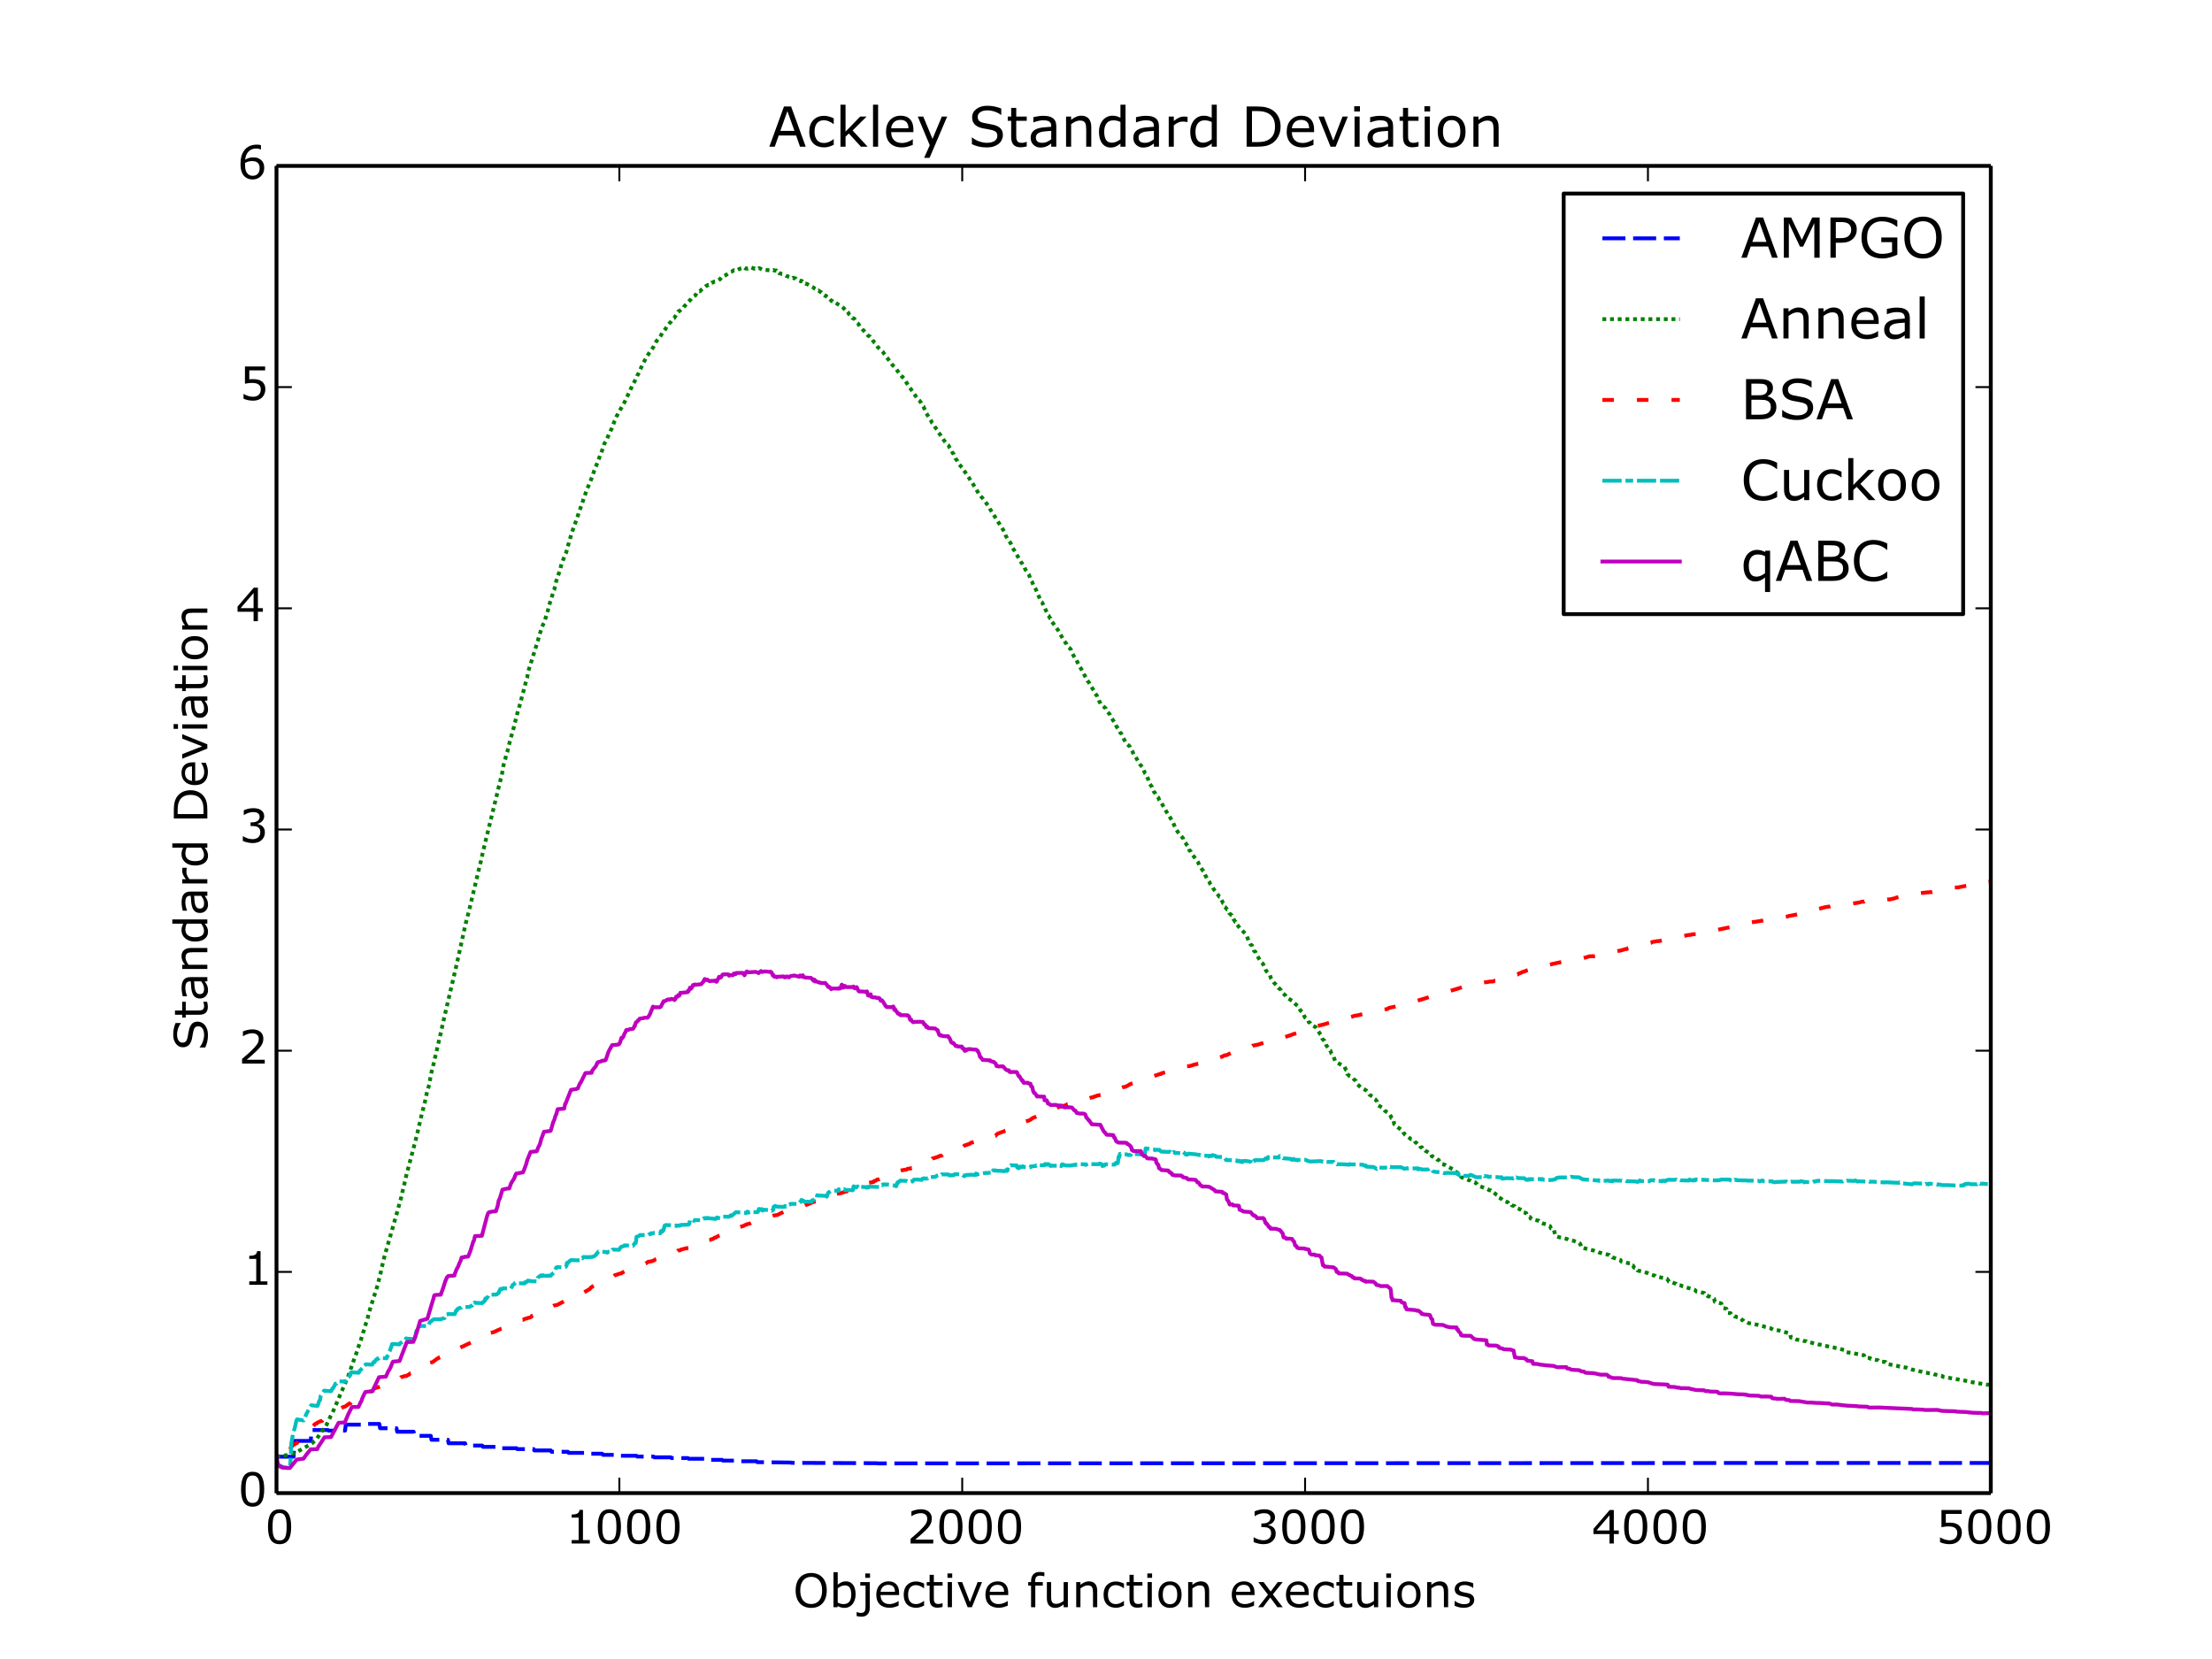 <?xml version="1.0" encoding="utf-8" standalone="no"?>
<!DOCTYPE svg PUBLIC "-//W3C//DTD SVG 1.1//EN"
  "http://www.w3.org/Graphics/SVG/1.1/DTD/svg11.dtd">
<!-- Created with matplotlib (http://matplotlib.org/) -->
<svg height="432pt" version="1.1" viewBox="0 0 576 432" width="576pt" xmlns="http://www.w3.org/2000/svg" xmlns:xlink="http://www.w3.org/1999/xlink">
 <defs>
  <style type="text/css">
*{stroke-linecap:butt;stroke-linejoin:round;}
  </style>
 </defs>
 <g id="figure_1">
  <g id="patch_1">
   <path d="
M0 432
L576 432
L576 0
L0 0
z
" style="fill:#ffffff;"/>
  </g>
  <g id="axes_1">
   <g id="patch_2">
    <path d="
M72 388.8
L518.4 388.8
L518.4 43.2
L72 43.2
z
" style="fill:#ffffff;"/>
   </g>
   <g id="line2d_1">
    <path clip-path="url(#p7ff5b81e1d)" d="
M72 379.321
L76.464 379.321
L76.643 375.206
L80.928 375.206
L81.107 372.374
L85.392 372.374
L85.571 372.537
L89.856 372.537
L90.035 370.975
L94.32 370.975
L94.499 370.787
L98.784 370.787
L98.963 371.911
L103.248 371.911
L103.427 372.819
L107.712 372.819
L107.891 373.89
L112.176 373.89
L112.355 374.912
L116.64 374.912
L116.819 375.823
L121.104 375.823
L121.283 376.418
L125.568 376.418
L125.747 376.759
L130.032 376.759
L130.211 377.105
L134.496 377.105
L134.675 377.339
L138.96 377.339
L139.139 377.687
L143.424 377.687
L143.603 378.041
L147.888 378.041
L148.067 378.329
L152.352 378.329
L152.531 378.548
L156.816 378.548
L156.995 378.841
L161.28 378.841
L161.459 379.078
L165.744 379.078
L165.923 379.285
L170.208 379.285
L170.387 379.485
L174.672 379.485
L174.851 379.68
L179.136 379.68
L179.315 379.856
L183.6 379.856
L183.779 380.145
L188.064 380.145
L188.243 380.34
L192.528 380.34
L192.707 380.504
L196.992 380.504
L197.171 380.739
L205.92 380.844
L206.099 380.916
L228.24 381.015
L228.508 381.067
L447.244 380.967
L448.047 380.953
L518.311 380.948
L518.311 380.948" style="fill:none;stroke:#0000ff;stroke-dasharray:6,2;stroke-dashoffset:0.0;"/>
   </g>
   <g id="line2d_2">
    <path clip-path="url(#p7ff5b81e1d)" d="
M72 379.368
L72.089 379.413
L72.179 379.406
L72.714 379.202
L72.982 379.192
L73.161 379.098
L73.518 379.158
L73.875 379.017
L74.143 379.002
L74.321 378.995
L75.393 378.681
L76.375 378.486
L76.821 378.277
L77.089 378.217
L80.839 376.1
L81.196 375.866
L81.642 375.454
L81.999 375.219
L82.267 374.864
L82.446 374.696
L84.142 372.254
L84.231 372.243
L84.499 371.671
L84.588 371.611
L84.856 371.222
L85.035 371.009
L86.106 368.727
L86.553 367.938
L90.659 358.389
L91.106 357.073
L92.177 354.049
L92.713 352.609
L93.159 351.203
L93.963 348.977
L94.499 347.114
L94.856 346.228
L95.302 344.553
L95.659 343.576
L96.016 342.062
L96.195 341.444
L96.641 339.957
L98.338 334.645
L98.873 332.366
L99.141 331.407
L99.409 329.968
L99.588 329.354
L100.034 327.466
L100.212 326.877
L100.57 325.572
L103.605 314.97
L104.23 312.605
L104.409 312.092
L104.766 310.445
L105.123 309.044
L105.748 306.29
L108.516 295.807
L109.676 290.755
L110.658 286.898
L111.283 283.919
L111.372 283.738
L111.64 282.873
L111.819 282.357
L112.087 280.445
L112.533 278.407
L112.622 278.252
L113.515 274.39
L114.944 268.262
L115.301 266.563
L118.604 252.467
L119.051 250.509
L121.015 241.601
L121.372 240.038
L122.175 236.985
L124.854 225.719
L125.211 224.332
L125.747 221.843
L129.407 206.875
L129.943 204.616
L130.032 204.453
L130.389 202.819
L130.657 201.935
L131.103 199.281
L131.55 197.757
L131.818 196.546
L132.085 195.829
L132.353 194.785
L132.532 194.029
L132.889 192.559
L133.603 190.123
L134.228 187.647
L134.942 184.859
L135.121 184.402
L136.103 180.724
L136.282 180.111
L136.549 178.942
L136.639 178.747
L136.996 177.286
L137.264 176.494
L137.532 174.869
L138.067 173.209
L139.853 167.501
L140.031 166.972
L140.388 165.613
L141.013 163.665
L141.371 162.724
L141.728 162.097
L142.085 160.879
L142.531 159.52
L142.978 157.724
L143.245 156.807
L144.228 153.731
L144.317 153.577
L144.852 151.276
L145.835 148.368
L146.192 146.924
L147.263 144.198
L147.442 143.841
L148.334 140.577
L149.406 137.181
L149.495 137.093
L152.888 127.267
L153.156 126.724
L154.138 124.338
L154.763 122.476
L155.209 121.414
L156.459 118.073
L156.548 117.982
L157.352 115.552
L157.887 114.767
L158.512 113.178
L158.959 112.224
L159.227 111.749
L159.494 111.109
L159.941 109.844
L160.119 109.518
L160.298 108.911
L160.476 108.532
L160.655 108.246
L161.012 107.478
L161.191 107.25
L162.441 105.053
L162.708 104.573
L164.762 100.183
L165.655 98.567
L166.012 97.673
L166.101 97.545
L166.28 97.206
L167.083 95.42
L167.351 94.841
L168.422 92.856
L169.583 91.114
L170.119 90.415
L170.922 88.844
L171.726 87.991
L171.904 87.656
L172.083 87.377
L172.529 86.588
L172.976 86.036
L173.154 85.806
L173.244 85.763
L173.422 85.414
L173.601 85.091
L174.226 84.285
L174.672 83.831
L175.029 83.314
L175.208 83.132
L175.386 82.866
L175.565 82.81
L176.636 81.08
L176.904 81.018
L177.708 80.275
L177.975 80.173
L178.154 79.784
L178.243 79.765
L178.511 79.425
L179.493 78.402
L179.672 78.118
L179.85 78.007
L180.297 77.424
L180.564 77.21
L180.832 77.054
L181.1 76.908
L181.368 76.326
L181.457 76.314
L181.725 76.072
L181.814 76.056
L182.082 75.823
L182.261 75.858
L182.618 75.463
L183.779 74.506
L183.957 74.462
L184.314 74.212
L184.493 74.247
L184.761 74.107
L185.296 73.614
L185.475 73.583
L185.653 73.568
L185.832 73.379
L186.011 73.36
L186.368 73.336
L186.546 73.276
L186.725 73.145
L187.35 72.763
L187.439 72.766
L187.975 72.074
L188.6 71.851
L188.957 71.677
L190.207 70.777
L190.653 70.671
L191.1 70.36
L191.278 70.405
L191.367 70.425
L191.546 70.278
L191.814 70.24
L191.992 70.313
L192.617 70.005
L192.885 69.898
L193.242 69.814
L193.332 69.947
L193.51 69.752
L193.778 69.761
L193.867 69.733
L194.135 69.918
L194.314 69.879
L194.403 69.872
L194.581 69.98
L195.206 69.78
L195.385 69.867
L195.653 69.659
L196.099 69.829
L196.278 69.953
L196.456 69.899
L196.546 69.956
L196.724 69.9
L196.992 69.963
L197.349 70.045
L197.706 69.811
L197.885 69.904
L198.599 70.273
L198.778 70.233
L200.742 70.412
L201.01 70.292
L201.277 70.35
L201.456 70.31
L201.635 70.474
L201.902 70.462
L202.081 70.428
L202.17 70.432
L202.349 70.674
L202.438 70.624
L202.617 70.935
L202.706 70.863
L202.974 71.209
L203.152 71.162
L203.599 71.359
L203.867 71.385
L204.67 71.842
L204.849 71.881
L205.027 71.893
L205.384 72.091
L205.831 72.226
L206.009 72.328
L206.456 72.399
L206.545 72.315
L206.813 72.484
L206.991 72.434
L207.17 72.517
L207.259 72.58
L207.438 72.847
L208.42 73.129
L208.509 73.28
L208.598 73.226
L208.777 73.126
L209.045 73.591
L209.313 73.694
L209.759 73.894
L209.938 73.874
L210.116 73.921
L210.473 74.148
L211.812 74.864
L212.08 75.108
L212.616 75.427
L212.884 75.488
L213.062 75.702
L213.152 75.656
L213.598 76.026
L213.866 76.083
L214.134 76.324
L214.312 76.609
L214.402 76.606
L214.848 77.026
L215.027 76.968
L215.294 77.28
L215.473 77.436
L215.652 77.419
L215.83 77.619
L215.919 77.618
L216.544 78.406
L216.723 78.392
L217.169 78.85
L217.526 78.781
L218.598 79.506
L218.776 79.579
L218.866 79.597
L219.133 79.834
L219.58 80.162
L220.116 80.72
L220.205 80.621
L220.74 81.273
L220.83 81.342
L221.098 81.839
L221.723 82.402
L221.99 82.852
L222.258 82.87
L222.437 82.972
L223.151 84.035
L223.419 84.238
L224.044 85.166
L224.222 85.356
L224.58 85.777
L224.758 85.902
L225.562 86.936
L225.74 87.022
L226.097 87.454
L226.276 87.517
L226.544 87.627
L226.901 88.079
L227.079 88.426
L227.169 88.47
L227.347 88.775
L227.526 88.941
L227.704 89.236
L227.883 89.38
L228.597 90.411
L229.222 91.034
L229.936 91.707
L232.436 95.098
L232.704 95.354
L232.972 95.632
L233.15 95.866
L233.418 96.177
L234.4 97.571
L234.579 97.709
L234.847 98.071
L234.936 98.04
L235.115 98.268
L235.382 98.522
L236.722 100.76
L237.168 101.306
L238.954 103.878
L239.043 103.89
L239.221 104.143
L239.4 104.288
L239.846 104.881
L240.382 105.801
L240.471 105.863
L241.096 107.403
L242.346 109.421
L242.436 109.527
L242.703 110.101
L242.971 110.355
L243.507 111.258
L243.953 111.83
L244.221 112.416
L244.757 113.094
L245.025 113.537
L245.56 114.235
L245.828 114.706
L246.275 115.262
L246.364 115.292
L246.632 115.713
L246.989 115.98
L247.346 116.663
L247.524 116.859
L247.703 117.118
L248.06 117.947
L248.328 118.245
L248.774 119.34
L249.221 119.931
L249.667 120.761
L250.292 121.516
L250.56 121.801
L250.739 121.907
L250.828 122.034
L251.006 122.523
L251.364 123.006
L251.81 123.686
L251.988 123.952
L252.435 124.597
L252.703 125.139
L252.971 125.376
L255.024 128.811
L255.113 128.824
L255.381 129.205
L255.738 129.571
L257.435 131.844
L257.524 131.947
L257.792 132.544
L261.631 138.622
L261.899 139.513
L262.434 140.452
L263.148 141.407
L263.416 142.007
L263.684 142.723
L264.131 143.328
L266.005 146.609
L266.095 146.613
L266.273 147.016
L266.72 147.555
L266.988 148.288
L267.88 149.532
L268.059 149.984
L268.327 150.827
L268.505 151.149
L268.773 151.554
L269.041 152.247
L269.577 153.165
L269.844 153.739
L271.094 156.656
L271.362 156.861
L272.969 160.266
L273.059 160.318
L273.416 160.967
L273.505 160.979
L273.684 161.582
L274.933 163.245
L275.291 163.793
L275.469 164.012
L276.898 166.548
L277.255 167.056
L277.701 167.69
L277.969 168.294
L278.148 168.494
L278.594 168.832
L278.862 169.147
L279.13 169.888
L279.397 170.439
L279.844 171.274
L280.022 171.333
L280.826 172.956
L281.094 173.583
L281.54 174.171
L281.808 174.737
L282.701 176.363
L282.879 176.661
L283.147 177.247
L283.504 177.64
L283.951 178.477
L284.933 179.969
L285.111 180.556
L285.29 180.783
L285.468 180.914
L285.558 181.012
L285.915 181.967
L286.093 182.145
L286.272 182.664
L286.361 182.756
L286.629 183.427
L286.808 183.556
L287.879 184.408
L287.968 184.522
L288.236 185.173
L288.415 185.364
L288.861 185.879
L288.95 185.973
L289.218 186.592
L290.379 188.402
L290.468 188.441
L290.736 189.18
L291.004 189.539
L291.093 189.605
L291.718 190.811
L291.986 191.029
L292.7 192.529
L293.147 193.436
L294.039 194.246
L294.129 194.311
L294.307 194.798
L294.932 195.755
L295.2 196.489
L295.736 197.147
L296.896 199.096
L297.432 199.715
L298.146 201.318
L298.325 201.491
L298.503 201.878
L298.593 201.959
L298.771 202.488
L298.86 202.566
L299.307 204.023
L299.664 204.508
L300.021 204.971
L300.2 205.623
L300.289 205.748
L300.468 206.159
L300.735 206.449
L301.092 207.203
L301.45 207.603
L301.628 207.705
L301.896 208.411
L302.432 209.086
L303.592 211.118
L304.039 211.838
L304.128 211.947
L304.307 212.312
L304.396 212.339
L305.199 213.757
L305.467 214.181
L305.735 214.855
L306.36 216.144
L306.985 217.04
L308.056 218.273
L308.235 218.977
L308.771 219.597
L309.038 220.022
L309.217 220.17
L309.396 220.464
L309.574 220.595
L309.753 221.505
L310.02 221.664
L310.288 222.236
L311.985 224.535
L312.252 225.262
L313.235 226.728
L313.324 226.757
L313.502 227.105
L313.77 227.76
L314.395 228.913
L314.931 229.656
L315.109 230.136
L315.467 230.662
L315.734 231.025
L315.824 231.094
L316.092 231.624
L317.52 233.48
L317.699 233.516
L318.502 235.197
L318.591 235.232
L318.859 236.112
L319.038 236.205
L319.216 236.486
L319.306 236.511
L319.573 236.846
L319.663 236.852
L319.841 237.354
L319.931 237.435
L320.109 237.79
L320.645 238.292
L320.734 238.308
L320.913 238.776
L321.18 239.372
L321.359 239.542
L321.627 240.009
L321.716 240.019
L321.984 240.785
L322.163 240.818
L322.966 241.797
L324.305 243.159
L324.484 243.511
L324.662 243.76
L325.198 245.144
L325.644 245.961
L326.002 246.169
L326.18 246.672
L326.359 246.868
L326.537 247.58
L326.805 247.8
L326.894 247.838
L327.073 248.298
L328.323 250.508
L328.68 250.812
L328.859 250.935
L329.394 252.129
L329.484 252.219
L329.662 252.741
L330.019 253.145
L330.644 253.813
L331.001 254.866
L331.626 255.77
L332.073 256.224
L332.43 256.601
L332.519 256.623
L332.876 257.246
L333.144 257.413
L333.323 257.567
L333.501 257.809
L333.68 258.28
L334.662 259.153
L334.93 259.677
L336.537 260.65
L336.804 261.089
L336.983 261.153
L337.34 261.48
L337.876 261.894
L338.054 262.314
L338.233 262.571
L338.322 262.584
L338.679 263.206
L338.947 263.346
L339.215 263.583
L339.751 264.878
L340.644 265.556
L340.822 266.206
L341.09 266.298
L341.447 266.845
L341.804 267.034
L342.608 267.475
L343.858 269.393
L343.947 269.473
L344.304 270.409
L344.572 270.797
L344.84 270.954
L345.018 271.555
L345.197 271.657
L345.375 272.227
L346 273.068
L346.09 273.086
L346.357 273.6
L346.447 273.626
L346.715 274.359
L346.893 274.554
L347.25 275.123
L347.697 276.379
L350.107 277.799
L350.464 278.562
L350.554 278.563
L350.643 278.711
L350.821 279.646
L351.446 280.238
L351.714 280.341
L351.893 280.493
L352.071 280.637
L352.339 280.778
L352.518 281.009
L353.053 281.456
L353.5 282.387
L353.768 282.621
L354.393 283.189
L354.571 283.353
L354.75 283.439
L355.375 283.728
L355.643 283.908
L355.732 283.924
L356.089 284.305
L356.446 284.78
L356.625 285.068
L357.696 285.709
L357.875 286.128
L358.142 286.277
L358.589 286.879
L358.857 287.825
L359.839 288.359
L360.017 288.417
L360.642 289.285
L361.535 289.766
L362.071 290.544
L362.16 290.602
L362.339 291.181
L362.606 291.254
L362.874 291.805
L363.053 292.726
L363.231 292.789
L363.321 292.867
L363.499 293.195
L363.767 293.432
L365.285 294.422
L365.553 295.118
L365.642 295.133
L365.91 295.534
L366.713 296.069
L367.428 296.643
L368.052 296.733
L368.142 296.774
L368.41 297.233
L368.588 297.455
L368.767 297.583
L368.945 297.71
L369.302 298.087
L369.749 298.189
L369.927 298.726
L370.284 298.765
L370.463 299.261
L370.731 299.394
L370.909 299.394
L371.088 299.62
L371.892 300.064
L372.159 300.258
L372.516 300.34
L372.874 301.11
L373.141 301.173
L373.766 301.589
L374.034 301.646
L374.302 301.989
L374.57 301.995
L374.927 302.524
L375.195 302.779
L375.373 303.009
L375.731 303.115
L375.998 303.287
L376.356 303.366
L377.07 303.819
L378.766 304.704
L378.945 305.051
L379.391 305.277
L379.57 305.687
L379.927 305.769
L380.105 306.063
L380.284 306.09
L380.462 306.46
L380.641 306.586
L380.998 306.706
L382.605 307.371
L382.873 307.405
L383.052 307.538
L383.498 307.697
L384.123 307.853
L384.301 308.124
L384.48 308.19
L384.748 308.536
L384.926 308.673
L385.105 308.684
L385.373 308.903
L387.426 309.648
L387.694 309.906
L388.23 309.997
L388.408 310.187
L388.498 310.189
L388.765 310.475
L388.944 310.52
L389.123 310.653
L389.39 310.863
L389.748 311.144
L389.926 311.241
L390.105 311.811
L390.819 312.079
L391.533 312.766
L391.98 312.833
L392.337 312.98
L392.604 313.034
L392.872 313.437
L393.229 313.496
L393.497 313.487
L393.676 313.872
L394.39 314.068
L394.569 314.449
L395.194 314.644
L395.372 314.7
L395.64 314.883
L395.908 314.922
L396.176 315.047
L396.354 315.53
L396.622 315.601
L396.89 315.673
L397.247 315.889
L397.426 315.883
L397.604 316.353
L397.783 316.626
L397.961 316.803
L398.408 316.908
L398.586 317.315
L398.765 317.309
L398.943 317.488
L400.372 317.807
L400.55 317.857
L400.729 317.867
L400.908 318.051
L401.086 318.118
L401.265 318.362
L401.8 318.589
L402.068 318.66
L402.693 318.829
L402.872 318.993
L403.14 319.098
L403.497 319.203
L403.675 319.339
L403.854 319.865
L404.3 319.935
L404.568 319.991
L405.014 321.789
L405.282 321.97
L405.55 322.047
L405.818 322.121
L406.8 322.363
L407.246 322.422
L407.961 322.614
L408.228 322.736
L408.407 322.84
L409.568 323.079
L409.836 323.13
L411.264 323.671
L411.443 323.947
L411.532 323.957
L411.71 324.84
L414.924 325.616
L415.46 325.823
L415.817 325.958
L416.085 325.989
L416.353 326.12
L417.246 326.38
L417.692 326.481
L419.031 326.775
L419.299 327.087
L419.656 327.16
L419.835 327.41
L420.996 327.772
L421.263 327.939
L421.799 328.074
L421.978 328.105
L422.156 328.48
L423.317 328.739
L423.942 328.911
L424.477 328.981
L424.567 328.987
L424.745 329.437
L425.102 329.491
L425.281 329.622
L425.46 330.025
L425.727 330.223
L426.263 330.323
L426.442 330.837
L427.87 331.172
L428.941 331.461
L430.102 331.979
L430.995 332.211
L431.173 332.352
L432.334 332.611
L432.78 332.711
L433.405 332.793
L433.673 332.893
L433.941 333.018
L434.12 333.025
L434.298 333.339
L434.388 333.365
L434.566 333.736
L435.102 333.806
L436.441 334.316
L436.62 334.556
L437.78 334.742
L437.959 334.873
L438.852 335.097
L439.119 335.268
L440.459 335.597
L440.816 335.677
L440.994 335.804
L441.351 335.907
L441.708 336.295
L443.762 336.688
L443.94 337.09
L444.208 337.091
L444.387 337.294
L444.565 337.336
L444.744 337.573
L445.19 337.62
L446.083 338.038
L446.351 338.182
L446.53 338.989
L448.226 339.416
L448.404 339.995
L448.762 340.655
L449.119 340.696
L449.565 340.81
L449.744 341.642
L449.922 341.881
L450.636 341.949
L450.815 342.234
L451.261 342.339
L451.44 342.616
L451.529 342.617
L451.708 342.807
L452.065 342.823
L452.244 342.96
L452.958 343.047
L453.136 343.082
L453.315 343.322
L453.493 343.508
L453.672 343.785
L453.94 343.86
L454.118 344.095
L454.476 344.229
L454.922 344.297
L455.368 344.546
L456.618 344.734
L456.886 344.837
L457.511 344.94
L458.136 345.096
L458.404 345.208
L458.94 345.317
L459.207 345.351
L459.564 345.499
L460.993 345.84
L461.707 346.242
L463.404 346.479
L463.582 346.547
L464.207 346.691
L464.564 346.826
L465.189 346.989
L465.636 347.098
L465.903 347.121
L466.082 347.499
L466.171 347.507
L466.35 348.289
L466.885 348.339
L467.243 348.375
L467.421 348.654
L467.778 348.816
L469.475 349.073
L469.832 349.2
L470.367 349.278
L470.546 349.423
L471.26 349.515
L472.689 349.907
L473.046 349.944
L473.403 350.05
L474.474 350.242
L476.438 350.713
L477.42 350.86
L477.688 350.958
L478.403 351.056
L480.635 351.664
L480.813 352.083
L481.17 352.167
L481.974 352.277
L485.366 352.904
L485.545 353.483
L486.438 353.586
L486.973 353.635
L487.152 353.862
L489.027 354.202
L489.295 354.487
L490.991 354.662
L491.17 354.992
L491.616 355.059
L491.795 355.25
L492.509 355.383
L494.473 355.776
L494.652 355.879
L495.634 356.004
L496.348 356.112
L497.151 356.393
L497.687 356.565
L498.401 356.749
L501.526 357.446
L503.312 357.752
L503.58 357.854
L504.115 357.956
L505.722 358.284
L505.901 358.509
L512.775 359.706
L512.954 359.822
L517.061 360.516
L517.418 360.554
L518.311 360.611
L518.311 360.611" style="fill:none;stroke:#008000;stroke-dasharray:1,1;stroke-dashoffset:0.0;"/>
   </g>
   <g id="line2d_3">
    <path clip-path="url(#p7ff5b81e1d)" d="
M72 379.282
L72.268 381.093
L72.536 381.508
L72.893 381.891
L73.25 382.09
L73.607 382.069
L73.696 382.103
L74.053 380.287
L74.411 379.138
L75.125 378.389
L75.214 378.365
L75.393 378.143
L75.482 378.105
L75.75 376.8
L76.732 376.039
L76.91 375.956
L77.357 375.719
L78.517 374.16
L79.053 374.03
L79.232 373.222
L80.035 372.55
L80.214 372.248
L80.928 372.054
L81.731 371.179
L81.91 370.9
L81.999 370.88
L82.178 370.733
L82.446 370.684
L82.624 370.47
L83.606 370.016
L83.874 370.005
L84.053 369.744
L85.124 368.983
L85.392 368.831
L85.571 368.703
L86.195 368.565
L86.374 368.286
L87.088 367.951
L87.267 367.733
L87.624 367.619
L87.713 367.616
L88.16 367.045
L88.427 366.936
L88.606 366.838
L89.142 366.536
L89.32 366.398
L89.767 366.298
L90.035 366.159
L90.57 365.742
L90.749 365.684
L90.927 365.461
L91.284 365.413
L91.552 365.013
L91.731 364.825
L91.909 364.822
L92.177 364.325
L92.445 364.182
L92.802 364.135
L93.07 364.118
L93.516 363.764
L93.874 363.69
L94.409 363.306
L94.588 363.295
L94.766 363.069
L95.124 363.041
L95.391 362.922
L95.659 362.777
L95.927 362.655
L96.106 362.469
L96.373 362.367
L96.909 362.268
L97.445 361.555
L98.695 361.16
L98.963 361.049
L99.23 360.968
L99.498 360.782
L99.855 360.712
L100.123 360.659
L100.748 360.524
L101.462 360.051
L101.73 359.988
L102.177 359.797
L102.355 359.634
L102.623 359.634
L102.98 359.336
L103.516 359.106
L103.694 359.012
L103.962 358.856
L104.23 358.786
L104.409 358.618
L104.676 358.573
L105.212 358.36
L105.837 358.306
L106.016 358.148
L106.462 357.968
L106.73 357.677
L107.623 357.412
L107.801 356.935
L108.426 356.712
L108.873 356.55
L109.23 356.439
L109.408 356.3
L109.855 355.949
L110.39 355.439
L110.926 355.307
L111.283 355.247
L111.73 354.91
L112.712 354.672
L112.98 354.432
L113.158 354.31
L113.872 353.777
L114.051 353.659
L114.229 353.639
L114.408 353.457
L114.676 353.349
L114.854 353.096
L115.122 353.058
L115.479 352.953
L116.194 352.767
L116.461 352.75
L116.729 352.615
L117.265 352.336
L117.533 352.126
L117.89 351.883
L118.068 351.729
L118.426 351.669
L118.693 351.47
L118.961 351.364
L119.943 350.879
L120.39 350.627
L120.568 350.63
L120.925 350.406
L123.693 349.106
L123.872 348.996
L123.961 348.947
L124.14 348.696
L124.318 348.641
L124.854 348.409
L125.122 348.34
L125.389 348.254
L125.568 348.167
L125.747 347.939
L125.836 347.95
L126.282 347.582
L126.461 347.558
L126.639 347.374
L128.514 346.893
L130.478 346.003
L131.103 345.831
L131.282 345.701
L132.8 344.921
L133.068 344.805
L133.335 344.754
L133.871 344.411
L134.139 344.343
L135.389 343.95
L135.835 343.697
L136.192 343.694
L136.46 343.518
L137.621 343.154
L137.978 343.1
L138.335 342.914
L138.514 342.633
L138.781 342.504
L138.96 342.393
L139.228 342.217
L139.942 342.061
L141.192 341.526
L141.549 341.421
L141.728 341.146
L141.817 341.135
L141.996 340.916
L142.263 340.907
L143.335 340.51
L143.513 340.335
L143.781 340.218
L144.228 339.974
L144.495 339.925
L144.763 339.854
L145.12 339.788
L147.084 338.746
L147.263 338.73
L147.977 338.285
L148.424 338.202
L149.406 337.638
L149.763 337.497
L149.941 337.476
L150.209 337.265
L150.566 337.231
L150.924 336.904
L151.191 336.712
L151.459 336.661
L151.727 336.582
L152.084 336.531
L153.602 335.638
L153.87 335.261
L154.138 335.123
L154.316 334.962
L155.566 334.325
L155.834 334.224
L156.012 334.011
L156.637 333.683
L157.62 333.48
L157.887 333.193
L158.155 332.954
L158.423 332.884
L158.602 332.827
L158.869 332.659
L159.227 332.582
L159.494 332.507
L159.673 332.307
L159.852 332.265
L160.119 332.048
L160.566 331.947
L160.923 331.792
L161.459 331.636
L161.816 331.562
L161.994 331.397
L162.53 331.154
L162.708 331.065
L162.976 331.018
L163.512 330.924
L163.78 330.844
L163.958 330.703
L165.387 330.079
L165.565 329.965
L165.833 329.843
L166.101 329.716
L166.637 329.532
L167.083 329.289
L168.155 329.01
L168.69 328.628
L168.869 328.545
L169.494 328.476
L170.208 328.251
L170.744 327.915
L171.458 327.678
L171.815 327.609
L172.083 327.467
L172.261 327.443
L172.529 327.335
L174.226 326.812
L174.583 326.586
L174.851 326.535
L176.011 326.13
L176.547 325.641
L177.083 325.58
L177.261 325.411
L178.69 325.038
L179.315 324.993
L179.582 324.905
L179.85 324.876
L180.029 324.72
L180.832 324.625
L181.011 324.476
L181.457 324.418
L182.618 323.925
L182.796 323.86
L183.064 323.738
L183.243 323.651
L183.868 323.393
L184.404 323.281
L184.671 322.896
L184.939 322.864
L185.207 322.696
L185.653 322.623
L186.1 322.273
L186.368 322.265
L186.725 322.025
L186.993 321.904
L187.26 321.727
L187.528 321.608
L187.796 321.451
L188.153 321.37
L188.6 321.281
L189.492 321.157
L190.117 320.512
L190.385 320.473
L190.653 320.337
L191.01 320.181
L192.26 319.76
L192.528 319.546
L193.599 319.23
L193.778 319.12
L193.956 319.025
L194.224 318.912
L194.314 318.924
L194.492 318.786
L195.028 318.674
L195.385 318.549
L195.564 318.457
L197.081 318.099
L197.349 318.015
L198.688 317.741
L198.956 317.633
L199.224 317.348
L201.456 316.525
L202.527 316.35
L202.706 316.221
L202.974 316.089
L204.134 315.53
L204.67 315.306
L206.277 314.874
L206.545 314.661
L206.724 314.627
L206.902 314.537
L207.973 314.444
L208.152 314.408
L208.331 314.481
L208.777 314.272
L209.045 314.167
L209.58 313.926
L209.938 313.732
L210.205 313.667
L211.991 312.922
L212.973 312.851
L213.241 312.634
L213.598 312.545
L213.866 312.405
L214.759 312.176
L216.009 311.461
L216.276 311.436
L216.544 311.297
L216.901 311.164
L217.259 311.186
L217.616 310.928
L219.133 310.653
L219.491 310.517
L220.205 310.286
L220.383 310.243
L221.723 309.882
L221.901 309.747
L223.687 309.345
L223.865 309.149
L225.115 308.565
L225.294 308.483
L225.919 308.035
L227.436 307.803
L227.615 307.548
L228.061 307.442
L228.24 307.266
L228.686 307.088
L228.954 307.082
L229.668 306.752
L230.026 306.651
L232.347 305.689
L232.525 305.545
L232.972 305.408
L233.418 305.049
L234.043 305.005
L234.311 304.879
L234.847 304.734
L235.561 304.617
L236.007 304.565
L236.275 304.379
L236.811 304.279
L237.168 304.274
L237.347 304.174
L237.704 304.191
L238.061 303.927
L238.329 303.72
L238.596 303.531
L239.132 303.449
L239.4 303.278
L239.757 303.183
L239.936 302.962
L240.204 302.902
L240.65 302.544
L241.007 302.453
L241.364 302.346
L241.9 302.262
L242.525 301.972
L242.793 301.675
L243.06 301.585
L243.418 301.521
L243.685 301.401
L244.043 301.302
L244.31 301.167
L244.4 301.17
L244.668 301.002
L245.203 300.926
L245.471 300.716
L245.739 300.611
L246.632 300.257
L247.078 300.105
L247.971 299.8
L248.507 299.771
L248.953 299.382
L249.132 299.125
L249.489 299.052
L250.471 298.893
L251.185 298.271
L252.524 297.832
L252.792 297.582
L254.488 297.166
L255.024 297.029
L255.292 296.734
L256.095 296.601
L256.81 296.422
L257.702 296.314
L257.881 296.202
L258.149 296.13
L258.684 295.729
L259.22 295.745
L259.399 295.567
L259.577 295.361
L259.756 295.226
L260.292 295.01
L261.541 294.556
L261.72 294.429
L262.345 294.225
L262.524 294.051
L264.398 293.435
L264.756 293.348
L265.023 293.097
L265.827 292.877
L266.63 292.337
L266.72 292.305
L266.988 292.012
L267.702 291.843
L267.97 291.759
L268.237 291.605
L268.416 291.503
L268.952 291.114
L270.112 290.647
L270.291 290.455
L270.469 290.309
L271.809 289.585
L271.898 289.626
L272.255 289.326
L272.434 289.261
L272.701 289.143
L273.416 288.983
L273.684 288.985
L274.487 288.544
L274.844 288.519
L276.183 288.144
L276.362 288.002
L276.808 287.985
L277.523 287.813
L277.969 287.514
L278.237 287.471
L278.415 287.319
L278.862 287.264
L279.308 287.194
L279.665 287.095
L280.022 287.083
L280.647 287.062
L284.129 285.797
L284.754 285.687
L284.933 285.534
L285.29 285.479
L285.647 285.308
L286.54 285.121
L286.897 285.044
L287.254 284.999
L287.433 284.931
L288.504 284.491
L288.683 284.312
L289.308 284.222
L289.754 284.171
L290.2 283.895
L290.736 283.749
L291.004 283.61
L291.182 283.553
L291.54 283.498
L292.522 283.064
L292.968 283.036
L294.039 282.485
L294.218 282.324
L294.575 282.256
L294.754 282.118
L295.021 282.048
L297.164 281.328
L298.414 280.917
L302.075 279.649
L302.253 279.69
L302.521 279.455
L303.503 279.235
L303.771 279.159
L304.307 278.988
L304.574 278.995
L305.021 278.881
L305.378 278.883
L305.556 278.75
L306.003 278.685
L309.038 277.648
L309.842 277.597
L310.199 277.481
L310.467 277.419
L310.735 277.291
L311.36 277.148
L311.628 277.07
L312.074 277.002
L312.967 276.708
L313.86 276.183
L314.931 276.091
L316.002 275.827
L316.449 275.78
L318.234 275.141
L318.324 275.144
L318.502 275.006
L318.859 274.813
L319.216 274.771
L319.484 274.742
L319.841 274.531
L320.913 274.062
L321.27 273.897
L321.448 273.795
L321.627 273.759
L322.163 273.537
L323.323 273.296
L323.77 273.099
L324.127 273.021
L324.395 272.88
L325.466 272.626
L325.644 272.532
L325.912 272.515
L326.18 272.305
L326.627 272.202
L327.073 272.13
L328.055 271.886
L328.323 271.759
L329.126 271.551
L329.305 271.381
L329.751 271.284
L330.019 271.129
L330.466 271.104
L331.269 270.939
L331.983 270.705
L332.162 270.689
L333.144 270.315
L333.59 270.285
L334.037 270.181
L334.305 270.153
L336.447 269.424
L336.715 269.291
L337.072 269.197
L337.608 269.064
L339.572 268.233
L339.84 268.212
L340.108 268.063
L341.09 267.878
L342.518 267.373
L343.233 267.167
L343.59 267.024
L344.572 266.785
L344.929 266.691
L346.536 266.203
L347.25 266.031
L347.697 265.955
L348.143 265.835
L348.679 265.544
L349.036 265.452
L349.214 265.397
L350.643 265.152
L351.268 264.883
L351.625 264.882
L351.982 264.771
L352.25 264.674
L352.607 264.539
L353.5 264.391
L355.285 263.975
L355.821 263.868
L356.178 263.775
L356.714 263.816
L356.982 263.687
L357.25 263.58
L357.785 263.287
L359.124 263.087
L359.482 263.068
L360.374 262.885
L361.267 262.75
L361.714 262.446
L362.785 262.219
L363.499 262.076
L364.213 261.851
L365.553 261.451
L366.445 261.208
L366.713 261.172
L368.142 260.849
L368.32 260.847
L368.499 260.708
L368.856 260.66
L376.445 258.289
L376.713 258.221
L377.07 258.205
L380.552 257.131
L381.266 256.924
L381.891 256.814
L382.605 256.697
L383.409 256.52
L383.676 256.476
L384.569 256.39
L384.748 256.197
L386.176 255.846
L387.516 255.694
L387.783 255.613
L388.408 255.582
L388.765 255.586
L389.123 255.392
L389.658 255.392
L389.837 255.37
L390.283 255.299
L392.069 254.706
L392.337 254.613
L392.872 254.528
L393.944 253.95
L395.194 253.76
L395.551 253.471
L395.997 253.357
L396.444 253.099
L396.89 253.002
L397.426 252.755
L398.408 252.471
L399.122 252.391
L399.925 252.218
L400.64 252.077
L401.265 251.734
L404.389 250.983
L404.657 250.947
L405.104 250.824
L407.782 250.252
L408.496 249.939
L408.853 249.945
L410.103 249.852
L410.371 249.814
L411.353 249.68
L411.8 249.616
L412.96 249.308
L413.853 249.017
L415.282 248.982
L416.353 248.812
L418.674 248.413
L419.567 247.995
L420.281 247.862
L422.245 247.45
L423.317 247.121
L423.585 247.134
L423.674 247.098
L423.852 246.932
L424.299 246.79
L426.531 246.249
L426.977 246.098
L428.227 245.894
L428.941 245.781
L429.209 245.637
L429.924 245.511
L430.281 245.269
L430.638 245.241
L430.906 245.179
L431.62 245.061
L431.977 245.072
L433.763 244.544
L434.566 244.38
L437.78 243.85
L437.959 243.84
L439.566 243.485
L440.369 243.408
L440.637 243.294
L441.887 243.217
L442.512 243.129
L442.958 243.084
L443.316 242.954
L443.583 242.903
L445.815 242.427
L446.083 242.404
L447.869 241.989
L448.137 241.922
L451.351 241.264
L451.708 241.202
L452.244 241.037
L452.958 240.884
L453.315 240.82
L453.851 240.641
L454.208 240.583
L454.565 240.424
L455.279 240.3
L458.404 239.816
L458.672 239.749
L459.029 239.741
L459.475 239.677
L459.654 239.559
L459.832 239.566
L460.279 239.481
L461.261 239.436
L461.796 239.359
L462.243 239.25
L462.868 239.035
L463.136 238.986
L463.493 238.912
L464.207 238.755
L464.653 238.746
L465.457 238.651
L465.725 238.544
L467.957 238.115
L468.582 238.124
L469.385 237.795
L469.653 237.727
L470.01 237.66
L470.278 237.568
L471.26 237.238
L471.528 237.271
L472.421 237.003
L472.689 236.856
L472.956 236.811
L473.581 236.668
L475.367 236.208
L475.635 236.159
L476.528 236.04
L476.796 235.943
L477.242 235.941
L477.51 235.958
L477.778 235.969
L478.224 235.917
L478.581 235.891
L483.67 235.083
L484.206 234.999
L484.831 234.787
L485.277 234.808
L485.456 234.674
L487.152 234.357
L487.42 234.38
L490.188 234.304
L490.634 234.276
L490.902 234.268
L491.616 234.194
L492.062 234.213
L493.223 233.949
L493.491 233.862
L493.848 233.722
L494.562 233.558
L495.187 233.492
L495.366 233.366
L495.812 233.282
L496.259 233.256
L496.526 233.151
L497.687 232.824
L497.866 232.808
L502.062 232.349
L502.24 232.376
L502.597 232.299
L503.044 232.309
L503.401 232.222
L504.026 232.087
L504.383 231.939
L505.812 231.774
L506.169 231.61
L508.222 231.23
L508.668 231.104
L509.918 231.076
L510.365 230.982
L512.775 230.482
L512.954 230.423
L513.757 230.2
L514.472 230.246
L515.364 230.104
L516.168 229.906
L516.436 229.839
L516.882 229.71
L517.329 229.719
L517.864 229.602
L518.221 229.609
L518.311 229.608
L518.311 229.608" style="fill:none;stroke:#ff0000;stroke-dasharray:3,6;stroke-dashoffset:0.0;"/>
   </g>
   <g id="line2d_4">
    <path clip-path="url(#p7ff5b81e1d)" d="
M72 379.541
L72.089 380.576
L72.179 380.893
L72.446 381.399
L72.803 381.768
L73.339 381.813
L73.786 382.057
L75.482 382.367
L75.66 380.307
L75.839 376.019
L76.285 373.458
L76.464 372.855
L76.821 371.544
L77.178 369.941
L77.357 369.59
L78.964 369.88
L79.053 369.883
L79.321 369.155
L79.41 369.122
L79.767 368.233
L81.017 365.927
L82.535 366.091
L82.714 366.053
L83.16 364.719
L83.339 364.59
L83.517 363.43
L84.41 362.115
L86.195 362.28
L86.285 362.162
L86.553 361.574
L86.642 361.603
L86.999 361.006
L87.356 360.298
L87.624 360.284
L87.892 359.847
L88.07 359.71
L89.945 359.719
L90.124 359.464
L90.302 359.236
L90.481 358.703
L90.838 358.568
L91.017 358.259
L91.195 358.116
L91.374 357.398
L92.088 357.381
L93.427 357.46
L93.695 356.874
L93.784 356.879
L94.32 356.274
L94.409 356.309
L94.588 355.831
L95.302 355.256
L96.909 355.355
L97.266 354.681
L97.534 354.695
L97.891 354.056
L98.248 353.951
L98.338 353.726
L98.427 353.775
L98.516 353.801
L98.784 353.563
L100.659 353.701
L100.837 353.126
L100.927 353.159
L101.552 351.663
L101.82 350.824
L101.909 350.732
L102.087 349.996
L102.266 349.965
L104.052 350.077
L104.23 349.716
L104.676 349.49
L105.123 349.131
L105.301 349.159
L105.748 348.503
L106.016 348.597
L107.623 348.678
L107.98 348.561
L108.158 348.154
L108.337 346.881
L108.516 346.449
L108.694 346.409
L109.408 345.24
L111.194 345.324
L111.462 345.065
L111.551 345.124
L111.908 344.341
L112.087 344.16
L112.355 344.02
L112.622 343.732
L112.801 343.667
L112.98 343.537
L114.854 343.523
L115.122 343.385
L115.747 343.241
L115.926 342.715
L116.015 342.76
L116.283 342.276
L116.819 342.178
L117.711 342.201
L118.426 342.184
L118.783 341.253
L118.872 341.306
L118.961 341.276
L119.14 340.846
L119.408 340.737
L119.497 340.697
L119.676 340.555
L120.033 340.572
L120.211 340.401
L122.265 340.31
L122.8 339.989
L122.89 340.016
L122.979 339.901
L123.157 339.502
L123.425 339.611
L123.604 339.155
L123.693 339.241
L124.586 339.3
L125.568 339.33
L125.836 339.003
L125.925 339.039
L126.104 338.831
L126.282 338.663
L126.372 338.127
L126.461 338.245
L126.639 338.174
L127.086 337.586
L127.264 337.166
L129.318 337.087
L129.496 336.887
L129.764 336.735
L129.853 336.708
L130.032 336.122
L130.211 335.989
L130.3 335.631
L130.389 335.689
L130.746 335.67
L130.925 335.482
L132.978 335.523
L133.335 335.005
L133.514 334.582
L133.782 334.429
L133.96 334.354
L134.139 334.035
L134.228 334
L134.407 334.161
L136.639 334.195
L136.728 333.864
L136.817 333.912
L137.174 333.799
L137.442 333.472
L137.621 333.506
L137.799 333.514
L138.514 333.632
L139.853 333.673
L140.031 332.71
L140.835 332.106
L141.013 332.149
L141.192 332.278
L141.371 332.058
L141.638 332.225
L143.424 332.181
L143.603 331.899
L144.228 331.417
L144.317 331.389
L144.674 330.433
L144.852 330.055
L144.942 330.122
L145.12 329.958
L146.817 330.034
L146.995 330.001
L147.174 329.9
L147.263 329.903
L147.531 329.59
L147.62 328.839
L147.709 328.95
L147.799 328.966
L148.334 328.328
L148.513 328.271
L148.692 328.132
L150.924 328.19
L151.459 327.812
L151.548 327.586
L151.638 327.654
L151.906 327.315
L152.977 327.36
L154.138 327.311
L154.405 327.252
L154.673 327.149
L155.209 326.74
L155.477 326.292
L155.655 326.159
L155.834 325.906
L157.798 326.012
L157.977 326.108
L158.155 326.187
L158.334 325.96
L158.78 325.95
L158.869 326.01
L159.227 325.615
L159.316 325.661
L159.494 325.39
L161.191 325.451
L161.637 324.765
L161.905 324.622
L162.084 324.593
L162.262 324.511
L162.619 324.289
L162.798 324.435
L162.976 324.306
L163.78 324.319
L164.583 324.34
L164.851 324.377
L165.298 323.731
L165.476 323.726
L165.565 323.603
L165.744 322.075
L165.923 322.018
L166.458 321.799
L166.637 321.593
L168.78 321.628
L168.958 321.462
L169.137 321.387
L169.226 321.426
L169.494 321.146
L169.583 321.212
L169.672 321.135
L169.762 321.243
L170.208 321.047
L171.904 321.16
L172.083 320.641
L172.172 320.548
L172.44 320.729
L172.619 320.268
L172.797 320.34
L173.065 319.116
L173.422 319.002
L174.404 319.028
L175.565 319.144
L175.922 319.196
L176.011 319.102
L176.19 319.247
L176.368 319.145
L176.815 319.095
L176.993 319.204
L177.261 318.975
L179.315 318.882
L179.493 318.694
L179.672 317.685
L179.94 317.659
L180.029 317.515
L180.207 317.613
L180.654 317.884
L180.743 317.866
L180.922 317.695
L182.796 317.734
L183.064 317.362
L183.154 317.29
L183.332 317.294
L183.511 317.167
L183.689 317.292
L183.779 317.194
L184.046 317.28
L184.225 317.121
L184.493 317.229
L186.278 317.394
L186.368 317.42
L186.457 317.209
L186.546 317.269
L186.725 317.021
L186.814 317.11
L187.528 317.249
L187.796 317.076
L187.885 317.03
L188.064 316.804
L189.76 316.837
L189.85 316.846
L190.296 316.457
L190.475 316.626
L191.01 316.183
L191.635 315.658
L194.135 315.814
L194.224 315.927
L194.403 315.726
L194.492 315.794
L194.581 315.513
L194.671 315.596
L194.849 315.612
L194.939 315.771
L195.206 315.597
L197.26 315.647
L197.349 315.572
L197.617 314.808
L197.706 314.981
L197.796 314.843
L197.974 315.045
L198.331 314.828
L198.599 315.244
L198.778 315.019
L200.474 315.093
L201.01 315.296
L201.188 315.043
L201.277 315.12
L201.367 314.985
L201.456 314.241
L201.545 314.255
L201.813 314.017
L202.349 314.21
L204.045 314.271
L204.224 314.218
L204.313 314.215
L204.402 314.036
L204.67 314.201
L204.849 314.15
L204.938 313.868
L205.027 313.918
L205.652 313.699
L205.831 313.486
L207.616 313.488
L208.063 313.216
L208.152 313.257
L208.331 312.987
L208.509 312.981
L208.688 312.456
L209.045 312.683
L209.134 312.605
L209.402 312.921
L211.366 312.956
L211.455 312.57
L211.545 312.593
L212.08 312.306
L212.17 312.138
L212.348 312.258
L212.527 312.193
L212.616 312.167
L212.795 311.227
L213.062 311.316
L214.937 311.396
L215.116 311.441
L215.294 311.611
L215.652 310.577
L215.919 310.378
L216.009 310.405
L216.276 310.213
L216.723 310.042
L218.33 310.065
L218.419 309.665
L218.508 309.769
L219.491 309.558
L219.58 309.7
L219.669 309.635
L219.758 309.61
L220.026 309.919
L220.294 309.855
L221.901 309.936
L222.08 309.935
L222.258 308.923
L222.348 308.907
L222.526 309.033
L222.705 309.112
L222.883 309.251
L223.33 308.943
L223.419 309.232
L223.597 309.059
L224.222 309.037
L225.562 309.133
L225.651 309.285
L225.919 309.044
L226.008 309.038
L226.097 309.225
L226.454 308.997
L227.615 309.041
L228.776 309.087
L229.044 309.093
L229.222 308.811
L229.401 308.815
L229.668 308.591
L229.758 308.635
L229.936 308.411
L230.204 308.394
L230.383 308.421
L230.651 308.507
L230.829 308.404
L233.24 308.759
L233.329 308.905
L233.418 308.829
L233.597 308.055
L233.775 308.091
L233.865 307.772
L233.954 307.873
L234.4 307.434
L236.007 307.502
L236.275 307.601
L236.454 307.772
L236.632 307.689
L236.9 307.745
L237.525 307.569
L237.614 307.673
L237.972 307.178
L238.596 307.14
L240.025 307.238
L240.204 306.934
L240.65 306.817
L240.828 306.928
L241.007 306.892
L241.186 306.908
L241.364 306.853
L241.453 306.896
L241.632 306.587
L243.596 306.426
L243.775 306.297
L243.953 306.146
L244.489 305.976
L244.935 305.982
L245.025 306.055
L245.203 305.805
L246.989 305.836
L247.167 306.071
L247.435 306.079
L247.614 305.986
L247.792 306.098
L248.06 306.067
L248.239 305.931
L248.417 305.87
L248.507 305.956
L248.685 305.747
L250.471 305.797
L250.739 306.054
L250.917 306.067
L251.096 306.285
L251.542 306.025
L251.721 305.926
L251.988 305.971
L252.703 305.889
L254.042 305.954
L254.131 305.592
L254.31 305.872
L254.667 305.773
L256.363 305.461
L258.06 305.38
L258.149 305.344
L258.327 304.912
L258.506 305.073
L258.595 304.744
L258.684 304.799
L259.131 304.747
L259.309 304.839
L261.006 304.905
L261.274 304.978
L261.541 304.976
L261.899 304.737
L262.166 304.925
L262.345 304.826
L262.524 303.738
L262.791 303.733
L263.148 303.431
L264.756 303.487
L264.845 303.954
L264.934 303.925
L265.113 304.195
L265.291 304.21
L265.648 303.77
L266.005 303.949
L266.273 303.705
L266.363 303.806
L266.452 303.739
L266.63 303.878
L268.327 303.951
L268.416 303.716
L268.595 303.76
L269.487 303.614
L269.666 303.649
L269.755 303.491
L269.844 303.552
L270.112 303.385
L271.898 303.439
L272.076 303.15
L272.166 303.098
L272.434 303.314
L272.701 303.121
L272.791 303.267
L273.059 303.154
L273.594 303.626
L273.862 303.538
L274.666 303.552
L275.469 303.58
L275.648 303.348
L276.362 303.637
L276.54 303.213
L276.63 303.176
L276.898 303.295
L277.523 303.492
L278.148 303.504
L279.04 303.492
L279.219 303.379
L279.576 303.371
L280.022 303.265
L280.112 303.365
L280.201 303.238
L280.38 303.323
L280.737 303.261
L280.915 303.156
L282.612 303.187
L282.701 303.344
L282.79 303.291
L283.326 303.063
L283.594 303.211
L283.772 303.079
L284.754 303.153
L285.736 303.147
L286.183 303.156
L286.361 302.972
L286.897 303.183
L287.076 303.637
L287.254 303.543
L287.522 303.539
L287.7 303.215
L287.79 303.276
L287.968 303.177
L288.683 303.257
L290.111 303.27
L290.2 303.122
L290.29 303.244
L290.557 302.802
L290.736 302.868
L291.004 302.914
L291.093 302.839
L291.272 301.245
L291.361 301.211
L291.45 301.33
L291.629 300.448
L293.414 300.608
L293.861 300.812
L294.039 300.721
L294.486 300.736
L294.575 300.455
L294.664 300.495
L294.932 300.392
L295.111 300.464
L296.539 300.562
L297.7 300.647
L298.146 300.322
L298.325 299.027
L299.128 299.149
L300.557 299.31
L300.735 299.489
L300.914 299.43
L301.182 299.403
L301.36 299.377
L301.807 299.501
L301.896 299.402
L302.342 299.865
L304.396 299.967
L304.574 299.866
L304.932 300.194
L305.021 299.911
L305.11 299.954
L305.289 300.099
L305.378 300.141
L305.556 299.986
L305.735 300.008
L305.914 300.235
L307.61 300.273
L307.699 300.104
L307.788 300.17
L308.146 300.005
L308.324 300.185
L308.413 300.167
L308.592 300.478
L308.771 300.642
L309.038 300.647
L309.217 300.67
L309.396 300.408
L311.449 300.582
L312.074 300.738
L312.342 300.674
L312.52 300.827
L313.324 300.907
L314.752 300.99
L314.842 301.145
L315.109 300.927
L315.556 301.029
L315.734 300.786
L315.913 300.834
L316.092 300.888
L316.359 300.92
L316.716 301.225
L318.413 301.287
L318.859 301.631
L318.948 301.575
L319.038 301.666
L319.216 302.049
L319.395 302.1
L321.895 302.127
L322.163 302.411
L322.43 302.319
L322.609 302.238
L322.788 302.457
L322.877 302.384
L323.055 302.545
L323.234 302.339
L323.412 302.516
L323.502 302.61
L323.77 302.313
L324.573 302.33
L325.644 302.497
L326.002 302.97
L326.269 302.799
L326.359 302.672
L326.537 302.234
L326.627 302.252
L326.716 302.127
L326.805 302.22
L327.073 302.051
L327.252 302.095
L329.037 302.111
L329.573 301.641
L329.751 301.727
L329.93 301.763
L330.019 301.618
L330.108 301.691
L330.198 301.293
L330.376 301.493
L330.823 301.364
L332.965 301.421
L333.144 301.089
L333.233 301.024
L333.68 301.308
L333.769 301.263
L334.126 301.603
L336.18 301.772
L336.358 302.018
L336.626 301.969
L336.715 301.946
L336.894 301.782
L337.072 302.006
L337.519 302.071
L337.697 302
L337.876 302.157
L338.054 302.032
L340.019 302.023
L340.286 302.203
L341.001 302.439
L341.179 302.428
L341.358 302.473
L341.536 302.434
L343.59 302.367
L343.768 302.323
L344.304 302.479
L344.483 302.439
L344.75 302.597
L344.929 302.517
L345.197 302.548
L345.643 302.573
L347.25 302.547
L347.429 302.849
L347.607 302.978
L347.875 303.032
L347.964 302.998
L348.143 303.116
L348.232 303.21
L348.411 303.143
L349.214 303.159
L350.464 303.227
L350.732 303.229
L350.911 303.285
L351.089 303.253
L351.357 303.274
L351.446 303.123
L351.625 303.203
L353.411 303.226
L354.839 303.295
L355.375 303.554
L355.553 303.458
L355.643 303.507
L355.821 303.8
L356.357 303.825
L357.607 303.874
L358.053 304.096
L358.232 304.241
L358.5 304.379
L358.678 304.279
L358.857 304.176
L358.946 304.373
L359.124 304.022
L359.66 304.062
L361.267 304.045
L361.535 303.772
L361.714 303.793
L361.803 303.732
L362.071 303.923
L362.249 303.859
L362.428 303.928
L364.838 303.938
L365.017 304.052
L365.374 304.166
L365.642 304.357
L366.445 304.193
L366.624 304.287
L369.124 304.228
L369.213 304.473
L369.302 304.233
L369.392 304.482
L369.481 304.409
L369.838 304.416
L370.017 304.409
L370.195 304.531
L371.445 304.543
L371.981 304.494
L372.249 304.287
L372.695 304.546
L372.874 304.539
L373.141 305.011
L373.766 305.174
L375.463 305.235
L376.177 305.518
L376.356 305.437
L376.534 305.484
L376.713 305.418
L376.891 305.412
L377.07 305.395
L377.427 305.435
L379.034 305.461
L379.212 305.538
L379.659 305.421
L379.927 306.013
L380.105 306.026
L380.73 305.856
L380.909 306.204
L382.694 306.156
L382.873 305.931
L383.141 305.987
L384.391 306.552
L386.266 306.518
L386.355 306.153
L386.444 306.18
L386.533 306.285
L386.712 306.237
L387.426 306.323
L387.605 306.486
L388.23 306.401
L390.283 306.545
L390.819 306.61
L390.997 306.531
L391.176 306.93
L392.337 306.791
L393.319 306.824
L393.497 306.809
L393.765 306.854
L393.854 306.805
L393.944 306.884
L394.122 306.581
L394.212 306.495
L394.39 306.569
L394.479 306.544
L394.658 306.651
L394.836 306.594
L395.372 306.774
L396.89 306.803
L397.247 307.052
L397.426 307.222
L397.961 307.235
L398.051 307.05
L398.229 307.161
L398.318 307.168
L398.497 307.018
L398.854 307.07
L401.086 307.029
L401.265 306.985
L401.354 307.178
L401.443 307.129
L401.622 307.029
L402.068 307.25
L402.961 307.302
L404.211 307.252
L404.747 307.113
L404.836 307.153
L405.372 306.729
L405.55 306.677
L405.729 306.696
L405.907 306.603
L408.407 306.598
L408.764 306.463
L408.943 306.525
L409.211 306.417
L409.478 306.506
L411.264 306.583
L411.532 306.783
L411.978 306.988
L412.157 307.134
L412.335 307.088
L412.782 307.173
L414.3 307.229
L415.46 307.362
L415.639 307.404
L415.996 307.371
L416.085 307.417
L416.264 307.306
L416.442 307.515
L416.71 307.445
L418.139 307.473
L418.764 307.379
L418.942 307.495
L419.567 307.569
L419.656 307.415
L419.924 307.588
L420.192 307.387
L421.353 307.433
L422.335 307.454
L422.513 307.519
L423.228 307.466
L423.495 307.58
L423.763 307.573
L425.995 307.66
L426.442 307.776
L426.888 307.54
L426.977 307.375
L427.245 307.53
L428.763 307.592
L429.209 307.596
L429.477 307.618
L429.656 307.424
L429.834 307.322
L430.102 307.315
L430.548 307.35
L430.638 307.296
L430.816 307.434
L432.691 307.546
L432.78 307.621
L432.87 307.466
L432.959 307.53
L433.316 307.432
L433.584 307.586
L434.12 307.281
L434.477 307.203
L436.173 307.23
L436.441 307.144
L436.798 307.353
L436.977 307.403
L437.423 307.207
L437.78 307.368
L437.959 307.359
L439.744 307.417
L439.923 307.152
L440.369 307.318
L440.548 307.316
L440.816 307.387
L440.905 307.428
L441.084 307.229
L441.441 307.362
L441.619 307.105
L446.083 307.354
L446.976 307.359
L447.422 307.347
L447.601 307.292
L447.78 307.32
L448.226 307.146
L448.494 307.142
L449.565 307.147
L450.458 307.18
L450.726 307.432
L450.904 307.506
L451.083 307.582
L451.529 307.303
L451.708 307.28
L451.797 307.191
L451.976 307.281
L452.154 307.219
L452.333 307.33
L454.833 307.382
L455.279 307.483
L455.636 307.402
L455.904 307.443
L456.35 307.443
L456.797 307.48
L457.6 307.484
L457.779 307.473
L458.225 307.627
L458.493 307.522
L458.85 307.38
L459.386 307.643
L461.35 307.616
L461.439 307.58
L461.618 307.748
L462.064 307.87
L462.421 307.787
L465.011 307.687
L465.1 307.64
L465.368 307.877
L466.082 307.808
L466.439 307.703
L466.796 307.736
L468.76 307.713
L468.939 307.564
L469.742 307.724
L469.832 307.886
L470.01 307.782
L470.814 307.807
L471.528 307.799
L472.064 307.812
L472.332 307.646
L472.51 307.718
L472.689 307.617
L473.403 307.463
L473.581 307.479
L474.742 307.502
L475.278 307.545
L475.635 307.545
L475.903 307.538
L476.528 307.606
L476.885 307.547
L479.831 307.673
L480.01 307.569
L480.277 307.511
L480.635 307.435
L480.724 307.535
L480.902 307.453
L482.867 307.502
L483.045 307.426
L483.134 307.377
L483.402 307.522
L483.581 307.619
L483.67 307.691
L483.849 307.607
L485.902 307.68
L486.795 307.662
L486.884 307.748
L487.063 307.73
L487.331 307.69
L490.812 307.911
L490.991 307.855
L494.473 308.009
L494.562 307.906
L495.009 308.146
L495.455 308.139
L497.508 308.359
L497.866 308.407
L498.044 308.317
L498.223 308.2
L498.401 308.139
L498.758 308.138
L500.544 308.207
L500.99 308.36
L501.258 308.435
L501.437 308.312
L501.883 308.329
L502.151 308.429
L502.33 308.209
L504.294 308.402
L504.562 308.495
L504.829 308.399
L505.812 308.605
L507.24 308.605
L509.293 308.702
L509.651 308.712
L511.168 308.722
L511.258 308.545
L511.347 308.675
L511.525 308.484
L511.704 308.365
L511.793 308.277
L511.972 308.36
L512.508 308.21
L513.311 308.375
L513.847 308.368
L514.829 308.384
L515.007 308.18
L515.186 308.137
L515.454 308.03
L515.632 308.244
L515.811 308.234
L516.436 308.238
L517.329 308.317
L518.311 308.322
L518.311 308.322" style="fill:none;stroke:#00bfbf;stroke-dasharray:5,1,2,1,5,1;stroke-dashoffset:0.0;"/>
   </g>
   <g id="line2d_5">
    <path clip-path="url(#p7ff5b81e1d)" d="
M72 379.196
L72.268 381.003
L72.536 381.495
L72.625 381.515
L72.803 381.725
L73.428 382.133
L73.607 382.173
L73.964 382.198
L75.482 382.255
L77.267 380.071
L79.053 379.822
L79.767 378.781
L80.749 377.578
L80.928 377.383
L81.553 377.399
L81.999 377.36
L82.624 377.357
L82.892 376.708
L83.16 376.323
L84.499 374.268
L85.303 374.242
L85.66 374.217
L86.195 374.212
L88.16 370.497
L88.785 370.46
L89.142 370.428
L89.767 370.453
L90.659 368.32
L91.195 367.238
L91.642 366.381
L92.177 366.363
L93.338 366.379
L93.963 365.021
L94.052 364.939
L94.409 363.956
L94.856 363.011
L95.124 362.481
L96.998 362.244
L97.356 361.443
L98.695 358.615
L100.48 358.476
L101.105 357.074
L101.462 356.536
L101.82 355.767
L102.177 354.853
L102.355 354.565
L103.605 354.445
L104.052 354.391
L105.926 349.475
L107.176 349.433
L107.623 349.421
L107.98 348.492
L108.516 346.968
L109.408 343.955
L111.283 343.4
L112.622 338.943
L112.89 338.103
L113.069 337.326
L113.158 337.342
L113.337 337.205
L114.587 337.139
L114.765 337.135
L115.39 335.404
L115.926 333.712
L116.372 332.646
L116.729 332.269
L118.336 332.15
L118.515 331.427
L118.604 331.303
L118.872 330.56
L119.318 329.772
L119.586 329.02
L119.854 328.505
L120.211 327.425
L120.568 327.405
L120.836 327.394
L121.015 327.245
L121.461 327.27
L121.908 327.208
L122.443 325.864
L122.711 325.028
L123.247 323.261
L123.336 323.21
L123.425 323.02
L123.693 321.867
L125.479 321.805
L126.818 316.715
L127.086 315.945
L127.354 315.634
L127.711 315.625
L127.889 315.518
L128.246 315.491
L129.139 315.4
L129.496 314.316
L129.586 314.069
L129.853 312.633
L130.032 312.244
L130.121 312.177
L130.836 309.785
L131.193 309.719
L131.371 309.621
L132.532 309.454
L132.621 309.463
L132.978 308.414
L133.157 307.994
L133.871 306.892
L134.139 306.176
L134.407 305.6
L136.192 305.28
L136.549 304.414
L136.817 303.683
L137.085 302.945
L137.264 302.162
L138.156 299.958
L139.764 299.789
L139.853 299.648
L140.121 298.856
L140.388 298.356
L140.567 298.021
L141.013 296.323
L141.103 296.213
L141.638 294.714
L142.888 294.543
L143.335 294.495
L143.424 294.388
L144.049 292.191
L144.317 291.679
L144.674 290.474
L144.852 290.156
L145.21 288.826
L146.906 288.682
L147.174 287.419
L147.263 287.403
L148.692 283.791
L150.12 283.572
L150.299 283.414
L150.477 283.423
L150.834 282.504
L151.102 281.971
L151.191 281.975
L151.459 281.41
L152.441 279.421
L152.888 279.388
L154.048 279.358
L154.227 278.778
L155.209 277.551
L155.477 276.886
L155.566 276.692
L155.655 276.767
L155.834 276.54
L156.37 276.439
L156.816 276.205
L157.441 276.147
L157.709 276.051
L158.155 274.789
L158.334 274.176
L158.602 273.583
L159.405 272.135
L160.566 272.057
L161.191 271.945
L161.369 271.55
L161.459 271.49
L161.816 270.249
L162.084 270.304
L162.351 269.862
L162.619 269.16
L162.887 268.719
L163.066 268.231
L163.333 268.138
L163.601 268.208
L164.048 267.955
L164.316 267.98
L164.673 267.928
L164.851 267.87
L165.03 267.66
L165.208 267.127
L165.298 267.211
L165.565 266.259
L165.923 266.035
L166.101 265.728
L166.28 265.697
L166.548 265.261
L167.708 265.086
L167.887 265.001
L168.601 265.018
L168.78 264.891
L169.047 264.377
L169.137 264.347
L169.404 263.676
L169.583 263.151
L169.672 263.086
L169.851 262.542
L169.94 262.422
L170.029 262.116
L170.208 262.19
L170.476 262.301
L171.547 262.279
L171.726 262.325
L172.083 262.151
L172.797 260.705
L172.886 260.828
L173.065 260.707
L173.333 260.592
L173.69 260.332
L173.958 260.306
L174.047 260.221
L174.226 260.321
L174.493 260.243
L174.583 260.252
L174.761 260.103
L175.386 260.223
L175.654 260.414
L175.743 260.057
L175.833 260.185
L176.1 259.506
L176.279 259.64
L176.636 259.102
L176.725 259.092
L176.815 259.321
L176.993 259.128
L177.172 258.512
L177.261 258.543
L178.779 258.39
L179.047 258.372
L179.136 258.016
L179.225 258.108
L179.315 258.118
L179.672 257.183
L179.85 257.509
L179.94 257.378
L180.029 257.364
L180.475 256.481
L180.564 256.634
L180.922 256.358
L181.279 256.415
L182.618 256.281
L182.975 255.787
L183.243 255.558
L183.421 255.009
L183.511 254.939
L183.779 255.117
L183.868 255.053
L183.957 255.198
L184.046 255.133
L184.225 255.103
L184.582 255.419
L184.85 255.504
L185.118 255.455
L185.296 255.398
L185.743 255.427
L186.278 255.326
L186.457 255.625
L186.636 255.642
L187.26 254.343
L187.439 254.603
L187.528 254.386
L187.618 254.578
L187.707 254.536
L188.153 253.795
L188.421 253.722
L188.778 253.715
L189.403 253.71
L189.671 253.78
L189.76 253.771
L189.85 254.059
L189.939 254.013
L190.385 253.907
L190.832 253.942
L190.921 253.88
L191.1 253.494
L191.189 253.719
L191.278 253.67
L191.367 253.575
L191.546 253.664
L191.724 253.355
L193.421 253.34
L193.599 253.651
L193.867 253.967
L194.314 253.08
L194.492 252.958
L194.849 253.19
L196.724 253.073
L197.438 253.272
L197.528 253.409
L197.974 252.993
L198.063 253.012
L198.153 252.856
L198.51 253.113
L198.867 252.969
L199.67 252.993
L200.563 253.111
L200.652 253.008
L200.831 253.214
L200.92 253.216
L201.099 253.697
L201.188 253.69
L201.277 254.055
L201.367 253.885
L201.635 254.337
L201.724 254.309
L201.902 254.344
L202.081 254.315
L202.26 254.491
L202.617 254.302
L202.884 254.333
L204.045 254.25
L204.134 254.408
L204.224 254.325
L204.313 254.513
L204.402 254.422
L204.492 254.5
L204.759 254.302
L204.849 254.252
L205.116 254.435
L205.295 254.336
L205.474 254.5
L205.831 254.175
L206.813 254.015
L207.706 254.239
L207.795 254.266
L207.973 254.212
L208.063 254.362
L208.331 254.007
L208.509 254.231
L208.598 254.076
L208.777 254.345
L209.045 253.949
L209.134 254.148
L209.402 254.479
L209.67 254.548
L211.188 254.637
L211.455 254.972
L211.634 254.969
L211.812 255.378
L211.991 255.116
L212.08 255.089
L212.259 255.585
L212.348 255.394
L213.062 255.796
L213.241 255.757
L213.687 255.958
L214.759 255.992
L214.848 255.937
L215.294 256.399
L215.562 256.863
L215.652 256.998
L215.741 256.877
L215.919 257.098
L216.009 257.019
L216.187 257.247
L216.455 257.589
L216.544 257.419
L218.062 257.403
L218.241 257.466
L218.33 257.473
L218.508 257.251
L218.687 257.38
L218.776 257.402
L218.866 257.169
L218.955 257.28
L219.133 256.452
L219.223 256.399
L219.491 257.134
L219.58 257.202
L219.848 256.705
L219.937 256.834
L220.026 256.736
L220.116 256.997
L220.205 256.917
L220.383 257.035
L222.169 257.034
L222.258 256.889
L222.526 257.352
L222.972 257.24
L223.062 257.04
L223.151 257.162
L223.419 257.847
L223.508 257.855
L223.687 258.174
L224.401 258.174
L225.383 258.241
L225.472 258.372
L225.74 258.15
L225.919 258.708
L226.008 259.182
L226.097 259.137
L226.187 259.098
L226.276 259.288
L226.722 258.909
L226.901 259.581
L227.347 259.733
L227.704 259.692
L227.972 259.708
L228.151 259.83
L228.508 259.855
L228.776 259.839
L228.954 259.997
L229.044 259.975
L229.311 260.576
L229.49 260.495
L229.668 260.488
L230.026 260.992
L230.651 262.015
L230.74 262.034
L230.918 262.25
L231.186 262.235
L232.258 262.267
L232.436 262.151
L232.615 262.084
L232.704 262.271
L232.883 262.957
L233.061 262.75
L233.329 263.297
L233.508 263.41
L233.775 263.917
L234.132 263.951
L234.222 264.18
L234.311 264.05
L234.49 264.354
L236.097 264.35
L236.186 264.45
L236.364 264.388
L236.722 264.685
L236.989 265.558
L237.257 265.503
L237.436 265.894
L237.793 266.184
L238.15 266.088
L239.221 266.075
L239.579 266.055
L240.025 266.125
L240.204 266.105
L240.382 266.161
L240.561 266.605
L240.739 266.82
L240.828 266.785
L241.007 266.912
L241.186 267.443
L241.453 267.319
L241.721 267.732
L243.507 267.814
L244.043 268.253
L244.132 268.228
L244.578 269.5
L244.668 269.459
L244.935 269.675
L245.114 269.565
L245.471 269.795
L245.917 269.83
L246.9 269.828
L247.078 270.202
L247.257 270.301
L247.703 271.418
L247.971 271.586
L248.149 271.622
L248.239 271.564
L248.864 272.373
L249.221 272.362
L249.399 272.52
L250.471 272.518
L250.56 272.923
L250.649 272.825
L250.828 273.121
L250.917 273.021
L251.185 273.596
L251.274 273.657
L251.453 273.53
L251.542 273.552
L251.631 273.241
L251.81 273.409
L251.988 273.22
L252.167 273.226
L252.346 273.152
L253.596 273.304
L254.131 273.294
L254.31 273.452
L254.488 273.638
L254.578 273.56
L254.756 274.015
L254.935 274.255
L255.203 275.248
L255.292 275.178
L255.917 276.023
L256.185 275.993
L257.613 276.113
L257.702 276.182
L257.792 276.089
L257.881 276.31
L258.06 276.291
L258.506 276.503
L258.684 276.467
L259.309 277.004
L259.488 277.604
L259.845 277.634
L260.024 277.71
L260.916 277.668
L261.184 277.676
L261.541 278.091
L262.077 278.631
L262.256 278.661
L262.434 278.779
L262.613 278.69
L262.702 278.7
L262.881 279.11
L263.059 279.178
L263.684 279.146
L264.756 279.158
L265.291 280.266
L265.47 280.262
L266.095 281.334
L266.184 281.447
L266.273 281.293
L266.541 281.947
L267.255 281.956
L267.702 281.963
L267.88 282.158
L268.327 282.196
L268.505 282.874
L268.773 282.989
L269.041 284.134
L269.309 284.625
L269.398 284.6
L269.577 284.783
L269.844 285.141
L270.023 285.517
L270.469 285.495
L270.737 285.546
L271.898 285.564
L271.987 286.519
L272.076 286.471
L272.523 286.51
L272.612 286.587
L272.88 287.371
L273.059 287.33
L273.594 287.755
L274.219 287.734
L274.933 287.711
L275.023 287.72
L275.201 287.854
L275.826 287.858
L275.916 288.04
L276.005 287.991
L276.273 287.87
L276.451 288.151
L276.987 288.268
L277.165 288.36
L278.237 288.345
L278.683 288.35
L279.13 288.415
L279.755 289.139
L280.022 289.191
L280.38 289.825
L280.558 289.843
L281.183 289.972
L282.165 289.984
L282.612 290.181
L282.879 290.993
L282.969 291.004
L283.147 291.296
L283.236 291.335
L283.504 291.738
L283.594 291.715
L283.772 292.004
L284.308 292.763
L286.54 292.894
L286.986 293.838
L287.076 293.932
L287.254 294.335
L287.7 294.949
L287.79 294.962
L288.147 295.482
L289.843 295.566
L289.932 295.65
L290.111 296.203
L290.29 296.279
L290.647 297.176
L291.182 297.519
L291.361 297.503
L291.54 297.545
L293.057 297.566
L293.325 297.594
L293.504 297.877
L293.682 297.868
L294.129 298.264
L294.218 298.276
L294.486 298.664
L294.575 298.739
L294.754 299.491
L294.843 299.564
L294.932 299.488
L295.111 299.715
L295.736 299.752
L297.075 299.743
L297.343 300.539
L297.611 300.731
L297.878 301.047
L298.146 300.994
L298.236 300.985
L298.414 301.242
L298.593 301.442
L298.771 301.648
L300.021 301.684
L300.914 301.893
L301.003 302.014
L301.092 302.769
L301.182 302.757
L301.45 303.242
L301.628 303.326
L301.807 304.207
L301.985 304.233
L302.432 304.675
L304.217 304.796
L304.485 305.233
L304.664 305.257
L304.753 305.258
L304.932 305.521
L305.11 305.546
L305.289 305.939
L305.556 305.964
L305.914 306.084
L307.61 306.105
L307.788 306.324
L307.878 306.292
L308.056 306.563
L308.324 306.59
L308.681 306.703
L309.038 306.741
L309.306 307.075
L309.485 307.146
L310.199 307.137
L311.27 307.243
L311.36 307.253
L311.806 307.888
L312.074 307.905
L312.342 308.245
L312.52 308.599
L312.877 308.752
L313.056 308.98
L314.038 308.958
L314.931 309.069
L315.824 309.622
L316.27 309.875
L316.449 310.219
L316.895 310.258
L318.234 310.348
L318.413 310.669
L318.77 310.682
L319.038 310.916
L319.306 311.008
L319.484 312.328
L319.573 312.401
L319.752 312.678
L319.841 312.703
L320.198 313.662
L320.913 313.611
L321.091 313.872
L322.52 313.962
L322.609 313.986
L322.788 315.025
L322.966 315.083
L323.145 315.117
L323.323 315.223
L323.412 315.207
L323.77 315.491
L325.644 315.619
L325.912 315.946
L326.18 316.316
L326.359 316.371
L326.537 316.595
L326.627 316.489
L326.805 316.627
L326.984 316.708
L327.341 317.207
L328.948 317.181
L329.126 317.463
L329.216 317.472
L329.484 318.356
L329.573 318.32
L329.751 318.716
L329.93 318.68
L330.108 319.053
L330.198 319.106
L330.376 319.488
L330.644 319.496
L330.823 319.958
L332.162 319.97
L333.055 320.234
L333.233 320.358
L333.323 320.325
L334.037 321.252
L334.215 322.184
L334.572 322.302
L334.751 322.302
L334.93 322.569
L335.733 322.544
L336.447 322.606
L336.804 323.201
L336.983 323.311
L337.251 324.308
L337.608 324.508
L337.787 324.912
L338.233 325.059
L339.751 325.111
L339.929 325.238
L340.197 325.241
L340.376 325.323
L340.733 325.348
L340.911 325.691
L341.09 326.412
L341.536 326.703
L342.34 326.684
L342.518 326.885
L343.143 326.899
L343.59 326.944
L343.858 327.329
L344.125 327.442
L344.304 328.545
L344.483 329.468
L344.75 329.529
L344.929 329.835
L345.286 329.833
L347.25 330.014
L347.875 330.489
L348.054 331.197
L348.411 331.212
L348.589 331.588
L349.036 331.615
L349.75 331.627
L350.821 331.671
L351.179 331.941
L351.446 332.011
L351.714 332.213
L351.982 332.259
L352.25 332.637
L352.518 332.63
L352.696 332.905
L354.214 332.922
L354.482 333.174
L354.66 333.168
L354.839 333.403
L355.196 333.542
L355.464 333.511
L355.643 333.755
L356.357 333.709
L357.607 333.751
L358.232 334.227
L358.41 334.592
L359.124 334.717
L359.303 334.799
L359.482 334.899
L361.267 334.886
L361.446 335.07
L361.535 335.123
L361.714 335.325
L361.981 335.45
L362.16 335.836
L362.339 337.897
L362.428 337.92
L362.517 338.058
L362.606 338.583
L362.696 338.556
L363.946 338.669
L364.749 338.708
L364.928 339.066
L365.017 339.055
L365.196 339.207
L365.463 339.294
L365.731 339.306
L365.91 340.347
L366.088 340.35
L366.267 340.965
L368.588 341.154
L368.945 341.31
L369.302 341.271
L370.017 341.797
L370.195 342.131
L370.463 342.131
L370.642 342.255
L371.981 342.365
L372.338 342.437
L372.606 343.143
L372.784 343.464
L372.963 343.549
L373.141 344.725
L373.766 344.961
L375.641 345.001
L375.909 345.084
L376.713 345.439
L377.605 345.621
L378.23 345.635
L379.302 345.669
L379.391 346.191
L379.48 346.174
L379.659 346.214
L379.837 346.725
L380.284 347.1
L380.462 347.688
L380.641 347.781
L381.355 347.815
L382.962 347.849
L383.855 348.679
L384.034 348.691
L384.212 348.783
L384.659 348.821
L386.98 348.998
L387.069 349.029
L387.158 350.12
L387.248 350.112
L387.426 350.096
L387.605 350.354
L389.658 350.394
L390.015 350.571
L390.194 350.587
L390.372 350.98
L390.73 351.051
L391.087 351.147
L391.176 351.114
L391.533 351.347
L393.408 351.443
L393.854 351.611
L394.122 351.676
L394.479 353.483
L394.569 353.444
L395.551 353.616
L396.89 353.626
L397.158 353.857
L397.247 353.853
L397.426 353.98
L397.515 353.97
L397.693 354.328
L398.497 354.387
L398.676 354.459
L399.033 354.458
L399.211 355.133
L400.461 355.185
L400.818 355.31
L402.961 355.568
L404.568 355.678
L405.014 355.868
L405.193 355.919
L405.639 356.036
L406.086 356.015
L407.871 355.992
L408.05 356.33
L408.675 356.411
L409.121 356.651
L409.836 356.717
L411.175 356.786
L411.532 356.957
L411.621 356.983
L411.8 357.112
L412.425 357.14
L412.782 357.438
L413.05 357.483
L413.853 357.517
L415.014 357.573
L416.71 357.952
L418.406 357.956
L418.585 358.151
L418.764 358.201
L418.853 358.506
L418.942 358.474
L419.478 358.648
L419.746 358.78
L420.103 358.843
L422.156 358.862
L422.424 358.994
L426.352 359.397
L426.531 359.659
L426.799 359.638
L427.067 359.738
L427.334 359.805
L428.227 359.835
L429.12 359.918
L430.37 360.324
L430.548 360.374
L431.173 360.416
L433.673 360.511
L434.298 360.584
L434.477 361.102
L436.173 361.178
L436.798 361.356
L437.155 361.336
L437.78 361.502
L438.137 361.462
L439.834 361.516
L440.191 361.659
L441.351 361.891
L441.53 361.955
L443.762 362.032
L444.03 362.212
L444.208 362.253
L444.744 362.224
L445.369 362.369
L446.797 362.385
L447.065 362.399
L447.244 362.478
L447.333 362.492
L447.512 362.761
L448.047 362.863
L448.494 362.817
L449.565 362.848
L450.815 362.906
L451.083 362.924
L451.797 362.988
L452.511 363.057
L454.118 363.099
L454.476 363.176
L454.654 363.144
L454.833 363.257
L455.1 363.26
L455.279 363.345
L455.904 363.403
L458.047 363.459
L458.315 363.592
L458.582 363.656
L459.832 363.647
L461.261 363.697
L461.439 364.059
L461.707 364.13
L462.6 364.206
L462.779 364.289
L463.136 364.256
L464.743 364.239
L465.011 364.523
L465.903 364.579
L466.171 364.813
L468.403 364.842
L468.582 364.87
L470.635 365.217
L471.528 365.226
L473.224 365.329
L473.671 365.321
L475.635 365.429
L476.081 365.452
L476.438 365.489
L477.063 365.747
L478.403 365.736
L480.01 365.935
L480.902 366.024
L483.492 366.154
L483.938 366.234
L486.259 366.31
L486.438 366.463
L486.973 366.535
L489.295 366.511
L494.919 366.76
L495.544 366.774
L497.866 366.887
L498.312 367.048
L498.58 367.001
L499.562 367.024
L500.901 367.091
L501.169 367.159
L504.651 367.141
L504.829 367.247
L505.276 367.269
L505.454 367.373
L506.615 367.426
L509.204 367.491
L509.383 367.587
L512.061 367.689
L512.508 367.762
L513.757 367.88
L515.989 367.934
L516.168 368.03
L516.882 368.002
L518.311 368.007
L518.311 368.007" style="fill:none;stroke:#bf00bf;stroke-linecap:square;"/>
   </g>
   <g id="matplotlib.axis_1">
    <g id="xtick_1">
     <g id="line2d_6">
      <defs>
       <path d="
M0 0
L0 -4" id="mc7db9fdffb" style="stroke:#000000;stroke-width:0.5;"/>
      </defs>
      <g>
       <use style="stroke:#000000;stroke-width:0.5;" x="72.0" xlink:href="#mc7db9fdffb" y="388.8"/>
      </g>
     </g>
     <g id="line2d_7">
      <defs>
       <path d="
M0 0
L0 4" id="m5a7d422ac3" style="stroke:#000000;stroke-width:0.5;"/>
      </defs>
      <g>
       <use style="stroke:#000000;stroke-width:0.5;" x="72.0" xlink:href="#m5a7d422ac3" y="43.2"/>
      </g>
     </g>
     <g id="text_1">
      <!-- 0 -->
      <defs>
       <path d="
M56.984 36.375
Q56.984 16.797 50.859 7.641
Q44.734 -1.516 31.844 -1.516
Q18.75 -1.516 12.719 7.766
Q6.688 17.047 6.688 36.281
Q6.688 55.672 12.781 64.922
Q18.891 74.172 31.844 74.172
Q44.922 74.172 50.953 64.766
Q56.984 55.375 56.984 36.375
M44.141 14.203
Q45.844 18.172 46.453 23.516
Q47.078 28.859 47.078 36.375
Q47.078 43.797 46.453 49.266
Q45.844 54.734 44.094 58.547
Q42.391 62.312 39.422 64.203
Q36.469 66.109 31.844 66.109
Q27.25 66.109 24.234 64.203
Q21.234 62.312 19.484 58.453
Q17.828 54.828 17.219 49.016
Q16.609 43.219 16.609 36.281
Q16.609 28.656 17.141 23.531
Q17.672 18.406 19.438 14.359
Q21.047 10.547 24 8.547
Q26.953 6.547 31.844 6.547
Q36.422 6.547 39.453 8.453
Q42.484 10.359 44.141 14.203" id="Verdana-30"/>
      </defs>
      <g transform="translate(68.982 401.918)scale(0.12 -0.12)">
       <use xlink:href="#Verdana-30"/>
      </g>
     </g>
    </g>
    <g id="xtick_2">
     <g id="line2d_8">
      <g>
       <use style="stroke:#000000;stroke-width:0.5;" x="161.28" xlink:href="#mc7db9fdffb" y="388.8"/>
      </g>
     </g>
     <g id="line2d_9">
      <g>
       <use style="stroke:#000000;stroke-width:0.5;" x="161.28" xlink:href="#m5a7d422ac3" y="43.2"/>
      </g>
     </g>
     <g id="text_2">
      <!-- 1000 -->
      <defs>
       <path d="
M52.938 0
L13.578 0
L13.578 7.422
L28.719 7.422
L28.719 56.156
L13.578 56.156
L13.578 62.797
Q16.656 62.797 20.172 63.297
Q23.688 63.812 25.484 64.797
Q27.734 66.016 29.031 67.891
Q30.328 69.781 30.516 72.953
L38.094 72.953
L38.094 7.422
L52.938 7.422
z
" id="Verdana-31"/>
      </defs>
      <g transform="translate(147.232 401.918)scale(0.12 -0.12)">
       <use xlink:href="#Verdana-31"/>
       <use x="63.574" xlink:href="#Verdana-30"/>
       <use x="127.148" xlink:href="#Verdana-30"/>
       <use x="190.723" xlink:href="#Verdana-30"/>
      </g>
     </g>
    </g>
    <g id="xtick_3">
     <g id="line2d_10">
      <g>
       <use style="stroke:#000000;stroke-width:0.5;" x="250.56" xlink:href="#mc7db9fdffb" y="388.8"/>
      </g>
     </g>
     <g id="line2d_11">
      <g>
       <use style="stroke:#000000;stroke-width:0.5;" x="250.56" xlink:href="#m5a7d422ac3" y="43.2"/>
      </g>
     </g>
     <g id="text_3">
      <!-- 2000 -->
      <defs>
       <path d="
M57.078 0
L7.859 0
L7.859 10.203
Q12.984 14.594 18.141 18.984
Q23.297 23.391 27.734 27.734
Q37.109 36.812 40.578 42.156
Q44.047 47.516 44.047 53.719
Q44.047 59.375 40.312 62.562
Q36.578 65.766 29.891 65.766
Q25.438 65.766 20.266 64.203
Q15.094 62.641 10.156 59.422
L9.672 59.422
L9.672 69.672
Q13.141 71.391 18.922 72.797
Q24.703 74.219 30.125 74.219
Q41.312 74.219 47.656 68.812
Q54 63.422 54 54.203
Q54 50.047 52.953 46.453
Q51.906 42.875 49.859 39.656
Q47.953 36.625 45.391 33.688
Q42.828 30.766 39.156 27.203
Q33.938 22.078 28.359 17.266
Q22.797 12.453 17.969 8.344
L57.078 8.344
z
" id="Verdana-32"/>
      </defs>
      <g transform="translate(236.168 401.918)scale(0.12 -0.12)">
       <use xlink:href="#Verdana-32"/>
       <use x="63.574" xlink:href="#Verdana-30"/>
       <use x="127.148" xlink:href="#Verdana-30"/>
       <use x="190.723" xlink:href="#Verdana-30"/>
      </g>
     </g>
    </g>
    <g id="xtick_4">
     <g id="line2d_12">
      <g>
       <use style="stroke:#000000;stroke-width:0.5;" x="339.84" xlink:href="#mc7db9fdffb" y="388.8"/>
      </g>
     </g>
     <g id="line2d_13">
      <g>
       <use style="stroke:#000000;stroke-width:0.5;" x="339.84" xlink:href="#m5a7d422ac3" y="43.2"/>
      </g>
     </g>
     <g id="text_4">
      <!-- 3000 -->
      <defs>
       <path d="
M50.688 35.016
Q53.031 32.906 54.547 29.734
Q56.062 26.562 56.062 21.531
Q56.062 16.547 54.25 12.391
Q52.438 8.25 49.172 5.172
Q45.516 1.766 40.547 0.125
Q35.594 -1.516 29.688 -1.516
Q23.641 -1.516 17.781 -0.062
Q11.922 1.375 8.156 3.078
L8.156 13.281
L8.891 13.281
Q13.031 10.547 18.641 8.734
Q24.266 6.938 29.5 6.938
Q32.562 6.938 36.031 7.953
Q39.5 8.984 41.656 10.984
Q43.891 13.141 44.984 15.719
Q46.094 18.312 46.094 22.266
Q46.094 26.172 44.844 28.734
Q43.609 31.297 41.406 32.766
Q39.203 34.281 36.078 34.844
Q32.953 35.406 29.344 35.406
L24.953 35.406
L24.953 43.5
L28.375 43.5
Q35.797 43.5 40.203 46.594
Q44.625 49.703 44.625 55.672
Q44.625 58.297 43.5 60.266
Q42.391 62.25 40.375 63.531
Q38.281 64.797 35.891 65.281
Q33.5 65.766 30.469 65.766
Q25.828 65.766 20.594 64.109
Q15.375 62.453 10.75 59.422
L10.25 59.422
L10.25 69.625
Q13.719 71.344 19.5 72.781
Q25.297 74.219 30.719 74.219
Q36.031 74.219 40.078 73.234
Q44.141 72.266 47.406 70.125
Q50.922 67.781 52.734 64.453
Q54.547 61.141 54.547 56.688
Q54.547 50.641 50.266 46.125
Q46 41.609 40.188 40.438
L40.188 39.75
Q42.531 39.359 45.547 38.109
Q48.578 36.859 50.688 35.016" id="Verdana-33"/>
      </defs>
      <g transform="translate(325.466 401.918)scale(0.12 -0.12)">
       <use xlink:href="#Verdana-33"/>
       <use x="63.574" xlink:href="#Verdana-30"/>
       <use x="127.148" xlink:href="#Verdana-30"/>
       <use x="190.723" xlink:href="#Verdana-30"/>
      </g>
     </g>
    </g>
    <g id="xtick_5">
     <g id="line2d_14">
      <g>
       <use style="stroke:#000000;stroke-width:0.5;" x="429.12" xlink:href="#mc7db9fdffb" y="388.8"/>
      </g>
     </g>
     <g id="line2d_15">
      <g>
       <use style="stroke:#000000;stroke-width:0.5;" x="429.12" xlink:href="#m5a7d422ac3" y="43.2"/>
      </g>
     </g>
     <g id="text_5">
      <!-- 4000 -->
      <defs>
       <path d="
M58.734 20.453
L47.953 20.453
L47.953 0
L38.578 0
L38.578 20.453
L3.766 20.453
L3.766 31.688
L38.969 72.703
L47.953 72.703
L47.953 28.266
L58.734 28.266
z

M38.578 28.266
L38.578 61.078
L10.406 28.266
z
" id="Verdana-34"/>
      </defs>
      <g transform="translate(414.483 401.918)scale(0.12 -0.12)">
       <use xlink:href="#Verdana-34"/>
       <use x="63.574" xlink:href="#Verdana-30"/>
       <use x="127.148" xlink:href="#Verdana-30"/>
       <use x="190.723" xlink:href="#Verdana-30"/>
      </g>
     </g>
    </g>
    <g id="xtick_6">
     <g id="line2d_16">
      <g>
       <use style="stroke:#000000;stroke-width:0.5;" x="518.4" xlink:href="#mc7db9fdffb" y="388.8"/>
      </g>
     </g>
     <g id="line2d_17">
      <g>
       <use style="stroke:#000000;stroke-width:0.5;" x="518.4" xlink:href="#m5a7d422ac3" y="43.2"/>
      </g>
     </g>
     <g id="text_6">
      <!-- 5000 -->
      <defs>
       <path d="
M56.5 23.094
Q56.5 18.016 54.641 13.375
Q52.781 8.734 49.562 5.562
Q46.047 2.156 41.188 0.312
Q36.328 -1.516 29.938 -1.516
Q23.969 -1.516 18.453 -0.266
Q12.938 0.984 9.125 2.734
L9.125 13.031
L9.812 13.031
Q13.812 10.5 19.188 8.719
Q24.562 6.938 29.734 6.938
Q33.203 6.938 36.453 7.906
Q39.703 8.891 42.234 11.328
Q44.391 13.422 45.484 16.344
Q46.578 19.281 46.578 23.141
Q46.578 26.906 45.281 29.484
Q44 32.078 41.703 33.641
Q39.156 35.5 35.516 36.25
Q31.891 37.016 27.391 37.016
Q23.094 37.016 19.109 36.422
Q15.141 35.844 12.25 35.25
L12.25 72.703
L56 72.703
L56 64.156
L21.688 64.156
L21.688 44.828
Q23.781 45.016 25.969 45.109
Q28.172 45.219 29.781 45.219
Q35.688 45.219 40.125 44.219
Q44.578 43.219 48.297 40.672
Q52.203 37.984 54.344 33.734
Q56.5 29.5 56.5 23.094" id="Verdana-35"/>
      </defs>
      <g transform="translate(504.084 401.918)scale(0.12 -0.12)">
       <use xlink:href="#Verdana-35"/>
       <use x="63.574" xlink:href="#Verdana-30"/>
       <use x="127.148" xlink:href="#Verdana-30"/>
       <use x="190.723" xlink:href="#Verdana-30"/>
      </g>
     </g>
    </g>
    <g id="text_7">
     <!-- Objective function exectuions -->
     <defs>
      <path d="
M57.031 27.688
Q57.031 20.844 55.094 15.375
Q53.172 9.906 49.906 6.203
Q46.438 2.344 42.281 0.406
Q38.141 -1.516 33.156 -1.516
Q28.516 -1.516 25.047 -0.406
Q21.578 0.688 18.219 2.547
L17.625 0
L9.031 0
L9.031 75.984
L18.219 75.984
L18.219 48.828
Q22.078 52 26.422 54.031
Q30.766 56.062 36.188 56.062
Q45.844 56.062 51.438 48.641
Q57.031 41.219 57.031 27.688
M47.562 27.438
Q47.562 37.203 44.328 42.25
Q41.109 47.312 33.938 47.312
Q29.938 47.312 25.828 45.578
Q21.734 43.844 18.219 41.109
L18.219 9.859
Q22.125 8.109 24.922 7.422
Q27.734 6.734 31.297 6.734
Q38.922 6.734 43.234 11.734
Q47.562 16.75 47.562 27.438" id="Verdana-62"/>
      <path d="
M56.203 54.547
L34.125 0
L24.906 0
L2.984 54.547
L12.938 54.547
L29.828 11.141
L46.578 54.547
z
" id="Verdana-76"/>
      <path d="
M56.25 0
L44.672 0
L29.203 20.953
L13.625 0
L2.938 0
L24.219 27.203
L3.125 54.547
L14.703 54.547
L30.078 33.938
L45.516 54.547
L56.25 54.547
L34.812 27.688
z
" id="Verdana-78"/>
      <path d="
M54.688 26.312
L14.5 26.312
Q14.5 21.297 16.016 17.547
Q17.531 13.812 20.172 11.422
Q22.703 9.078 26.188 7.906
Q29.688 6.734 33.891 6.734
Q39.453 6.734 45.094 8.953
Q50.734 11.188 53.125 13.328
L53.609 13.328
L53.609 3.328
Q48.969 1.375 44.141 0.047
Q39.312 -1.266 33.984 -1.266
Q20.406 -1.266 12.781 6.078
Q5.172 13.422 5.172 26.953
Q5.172 40.328 12.469 48.188
Q19.781 56.062 31.688 56.062
Q42.719 56.062 48.703 49.609
Q54.688 43.172 54.688 31.297
z

M45.75 33.344
Q45.703 40.578 42.109 44.531
Q38.531 48.484 31.203 48.484
Q23.828 48.484 19.453 44.141
Q15.094 39.797 14.5 33.344
z
" id="Verdana-65"/>
      <path d="
M49.359 3.422
Q44.781 1.219 40.656 0
Q36.531 -1.219 31.891 -1.219
Q25.984 -1.219 21.047 0.516
Q16.109 2.25 12.594 5.766
Q9.031 9.281 7.078 14.641
Q5.125 20.016 5.125 27.203
Q5.125 40.578 12.469 48.188
Q19.828 55.812 31.891 55.812
Q36.578 55.812 41.094 54.484
Q45.609 53.172 49.359 51.266
L49.359 41.062
L48.875 41.062
Q44.672 44.344 40.203 46.094
Q35.75 47.859 31.5 47.859
Q23.688 47.859 19.172 42.609
Q14.656 37.359 14.656 27.203
Q14.656 17.328 19.062 12.031
Q23.484 6.734 31.5 6.734
Q34.281 6.734 37.156 7.469
Q40.047 8.203 42.328 9.375
Q44.344 10.406 46.094 11.547
Q47.859 12.703 48.875 13.531
L49.359 13.531
z
" id="Verdana-63"/>
      <path d="
M26.031 63.672
L15.672 63.672
L15.672 73.188
L26.031 73.188
z

M25.438 -1.312
Q25.438 -10.891 20.547 -15.766
Q15.672 -20.656 7.469 -20.656
Q5.516 -20.656 2.312 -20.266
Q-0.875 -19.875 -3.031 -19.281
L-3.031 -10.547
L-2.547 -10.547
Q-1.172 -11.078 1.141 -11.766
Q3.469 -12.453 5.672 -12.453
Q9.188 -12.453 11.328 -11.469
Q13.484 -10.5 14.547 -8.547
Q15.625 -6.594 15.938 -3.828
Q16.266 -1.078 16.266 2.875
L16.266 46.828
L4.891 46.828
L4.891 54.547
L25.438 54.547
z
" id="Verdana-6a"/>
      <path d="
M18.891 63.672
L8.547 63.672
L8.547 73.188
L18.891 73.188
z

M18.312 0
L9.125 0
L9.125 54.547
L18.312 54.547
z
" id="Verdana-69"/>
      <path d="
M54.641 0
L45.453 0
L45.453 31.062
Q45.453 34.812 45.016 38.109
Q44.578 41.406 43.406 43.266
Q42.188 45.312 39.891 46.312
Q37.594 47.312 33.938 47.312
Q30.172 47.312 26.062 45.453
Q21.969 43.609 18.219 40.719
L18.219 0
L9.031 0
L9.031 54.547
L18.219 54.547
L18.219 48.484
Q22.516 52.047 27.094 54.047
Q31.688 56.062 36.531 56.062
Q45.359 56.062 50 50.734
Q54.641 45.406 54.641 35.406
z
" id="Verdana-6e"/>
      <path d="
M48 15.719
Q48 8.25 41.812 3.469
Q35.641 -1.312 24.953 -1.312
Q18.891 -1.312 13.844 0.125
Q8.797 1.562 5.375 3.266
L5.375 13.578
L5.859 13.578
Q10.203 10.297 15.516 8.375
Q20.844 6.453 25.734 6.453
Q31.781 6.453 35.203 8.406
Q38.625 10.359 38.625 14.547
Q38.625 17.781 36.766 19.438
Q34.906 21.094 29.641 22.266
Q27.688 22.703 24.531 23.281
Q21.391 23.875 18.797 24.562
Q11.625 26.469 8.609 30.156
Q5.609 33.844 5.609 39.203
Q5.609 42.578 7 45.547
Q8.406 48.531 11.234 50.875
Q13.969 53.172 18.188 54.516
Q22.406 55.859 27.641 55.859
Q32.516 55.859 37.516 54.656
Q42.531 53.469 45.844 51.766
L45.844 41.938
L45.359 41.938
Q41.844 44.531 36.812 46.312
Q31.781 48.094 26.953 48.094
Q21.922 48.094 18.453 46.156
Q14.984 44.234 14.984 40.438
Q14.984 37.062 17.094 35.359
Q19.141 33.641 23.734 32.562
Q26.266 31.984 29.406 31.391
Q32.562 30.812 34.672 30.328
Q41.062 28.859 44.531 25.297
Q48 21.688 48 15.719" id="Verdana-73"/>
      <path d="
M38.375 67.094
L37.891 67.094
Q36.375 67.531 33.938 67.984
Q31.5 68.453 29.641 68.453
Q23.734 68.453 21.062 65.844
Q18.406 63.234 18.406 56.391
L18.406 54.547
L34.969 54.547
L34.969 46.828
L18.703 46.828
L18.703 0
L9.516 0
L9.516 46.828
L3.328 46.828
L3.328 54.547
L9.516 54.547
L9.516 56.344
Q9.516 66.062 14.344 71.266
Q19.188 76.469 28.328 76.469
Q31.391 76.469 33.859 76.172
Q36.328 75.875 38.375 75.484
z
" id="Verdana-66"/>
      <path id="Verdana-20"/>
      <path d="
M63.969 64.359
Q68.406 59.469 70.766 52.391
Q73.141 45.312 73.141 36.328
Q73.141 27.344 70.719 20.234
Q68.312 13.141 63.969 8.406
Q59.469 3.469 53.344 0.969
Q47.219 -1.516 39.359 -1.516
Q31.688 -1.516 25.406 1.016
Q19.141 3.562 14.75 8.406
Q10.359 13.234 7.984 20.266
Q5.609 27.297 5.609 36.328
Q5.609 45.219 7.953 52.266
Q10.297 59.328 14.797 64.359
Q19.094 69.141 25.469 71.672
Q31.844 74.219 39.359 74.219
Q47.172 74.219 53.391 71.656
Q59.625 69.094 63.969 64.359
M63.094 36.328
Q63.094 50.484 56.734 58.172
Q50.391 65.875 39.406 65.875
Q28.328 65.875 22 58.172
Q15.672 50.484 15.672 36.328
Q15.672 22.016 22.109 14.422
Q28.562 6.844 39.406 6.844
Q50.25 6.844 56.672 14.422
Q63.094 22.016 63.094 36.328" id="Verdana-4f"/>
      <path d="
M55.516 27.25
Q55.516 13.922 48.672 6.203
Q41.844 -1.516 30.375 -1.516
Q18.797 -1.516 11.984 6.203
Q5.172 13.922 5.172 27.25
Q5.172 40.578 11.984 48.312
Q18.797 56.062 30.375 56.062
Q41.844 56.062 48.672 48.312
Q55.516 40.578 55.516 27.25
M46.047 27.25
Q46.047 37.844 41.891 42.984
Q37.75 48.141 30.375 48.141
Q22.906 48.141 18.781 42.984
Q14.656 37.844 14.656 27.25
Q14.656 17 18.797 11.688
Q22.953 6.391 30.375 6.391
Q37.703 6.391 41.875 11.641
Q46.047 16.891 46.047 27.25" id="Verdana-6f"/>
      <path d="
M37.359 0.484
Q34.766 -0.203 31.703 -0.641
Q28.656 -1.078 26.266 -1.078
Q17.922 -1.078 13.578 3.406
Q9.234 7.906 9.234 17.828
L9.234 46.828
L3.031 46.828
L3.031 54.547
L9.234 54.547
L9.234 70.219
L18.406 70.219
L18.406 54.547
L37.359 54.547
L37.359 46.828
L18.406 46.828
L18.406 21.969
Q18.406 17.672 18.594 15.25
Q18.797 12.844 19.969 10.75
Q21.047 8.797 22.922 7.891
Q24.812 6.984 28.656 6.984
Q30.906 6.984 33.344 7.641
Q35.797 8.297 36.859 8.734
L37.359 8.734
z
" id="Verdana-74"/>
      <path d="
M54.25 0
L45.062 0
L45.062 6.062
Q40.438 2.391 36.188 0.438
Q31.938 -1.516 26.812 -1.516
Q18.219 -1.516 13.422 3.734
Q8.641 8.984 8.641 19.141
L8.641 54.547
L17.828 54.547
L17.828 23.484
Q17.828 19.344 18.219 16.375
Q18.609 13.422 19.875 11.328
Q21.188 9.188 23.281 8.203
Q25.391 7.234 29.391 7.234
Q32.953 7.234 37.172 9.078
Q41.406 10.938 45.062 13.812
L45.062 54.547
L54.25 54.547
z
" id="Verdana-75"/>
     </defs>
     <g transform="translate(206.508 418.509)scale(0.12 -0.12)">
      <use xlink:href="#Verdana-4f"/>
      <use x="78.711" xlink:href="#Verdana-62"/>
      <use x="141.016" xlink:href="#Verdana-6a"/>
      <use x="175.439" xlink:href="#Verdana-65"/>
      <use x="235.01" xlink:href="#Verdana-63"/>
      <use x="287.109" xlink:href="#Verdana-74"/>
      <use x="326.514" xlink:href="#Verdana-69"/>
      <use x="353.955" xlink:href="#Verdana-76"/>
      <use x="412.26" xlink:href="#Verdana-65"/>
      <use x="471.83" xlink:href="#Verdana-20"/>
      <use x="506.986" xlink:href="#Verdana-66"/>
      <use x="542.143" xlink:href="#Verdana-75"/>
      <use x="605.424" xlink:href="#Verdana-6e"/>
      <use x="668.705" xlink:href="#Verdana-63"/>
      <use x="720.805" xlink:href="#Verdana-74"/>
      <use x="760.209" xlink:href="#Verdana-69"/>
      <use x="787.65" xlink:href="#Verdana-6f"/>
      <use x="848.344" xlink:href="#Verdana-6e"/>
      <use x="911.625" xlink:href="#Verdana-20"/>
      <use x="946.781" xlink:href="#Verdana-65"/>
      <use x="1006.352" xlink:href="#Verdana-78"/>
      <use x="1064.406" xlink:href="#Verdana-65"/>
      <use x="1123.977" xlink:href="#Verdana-63"/>
      <use x="1176.076" xlink:href="#Verdana-74"/>
      <use x="1215.48" xlink:href="#Verdana-75"/>
      <use x="1278.762" xlink:href="#Verdana-69"/>
      <use x="1306.203" xlink:href="#Verdana-6f"/>
      <use x="1366.896" xlink:href="#Verdana-6e"/>
      <use x="1430.178" xlink:href="#Verdana-73"/>
     </g>
    </g>
   </g>
   <g id="matplotlib.axis_2">
    <g id="ytick_1">
     <g id="line2d_18">
      <defs>
       <path d="
M0 0
L4 0" id="md7965d1ba0" style="stroke:#000000;stroke-width:0.5;"/>
      </defs>
      <g>
       <use style="stroke:#000000;stroke-width:0.5;" x="72.0" xlink:href="#md7965d1ba0" y="388.8"/>
      </g>
     </g>
     <g id="line2d_19">
      <defs>
       <path d="
M0 0
L-4 0" id="md9a1c1a7cd" style="stroke:#000000;stroke-width:0.5;"/>
      </defs>
      <g>
       <use style="stroke:#000000;stroke-width:0.5;" x="518.4" xlink:href="#md9a1c1a7cd" y="388.8"/>
      </g>
     </g>
     <g id="text_8">
      <!-- 0 -->
      <g transform="translate(61.964 392.152)scale(0.12 -0.12)">
       <use xlink:href="#Verdana-30"/>
      </g>
     </g>
    </g>
    <g id="ytick_2">
     <g id="line2d_20">
      <g>
       <use style="stroke:#000000;stroke-width:0.5;" x="72.0" xlink:href="#md7965d1ba0" y="331.2"/>
      </g>
     </g>
     <g id="line2d_21">
      <g>
       <use style="stroke:#000000;stroke-width:0.5;" x="518.4" xlink:href="#md9a1c1a7cd" y="331.2"/>
      </g>
     </g>
     <g id="text_9">
      <!-- 1 -->
      <g transform="translate(63.277 334.552)scale(0.12 -0.12)">
       <use xlink:href="#Verdana-31"/>
      </g>
     </g>
    </g>
    <g id="ytick_3">
     <g id="line2d_22">
      <g>
       <use style="stroke:#000000;stroke-width:0.5;" x="72.0" xlink:href="#md7965d1ba0" y="273.6"/>
      </g>
     </g>
     <g id="line2d_23">
      <g>
       <use style="stroke:#000000;stroke-width:0.5;" x="518.4" xlink:href="#md9a1c1a7cd" y="273.6"/>
      </g>
     </g>
     <g id="text_10">
      <!-- 2 -->
      <g transform="translate(62.094 276.952)scale(0.12 -0.12)">
       <use xlink:href="#Verdana-32"/>
      </g>
     </g>
    </g>
    <g id="ytick_4">
     <g id="line2d_24">
      <g>
       <use style="stroke:#000000;stroke-width:0.5;" x="72.0" xlink:href="#md7965d1ba0" y="216.0"/>
      </g>
     </g>
     <g id="line2d_25">
      <g>
       <use style="stroke:#000000;stroke-width:0.5;" x="518.4" xlink:href="#md9a1c1a7cd" y="216.0"/>
      </g>
     </g>
     <g id="text_11">
      <!-- 3 -->
      <g transform="translate(62.251 219.352)scale(0.12 -0.12)">
       <use xlink:href="#Verdana-33"/>
      </g>
     </g>
    </g>
    <g id="ytick_5">
     <g id="line2d_26">
      <g>
       <use style="stroke:#000000;stroke-width:0.5;" x="72.0" xlink:href="#md7965d1ba0" y="158.4"/>
      </g>
     </g>
     <g id="line2d_27">
      <g>
       <use style="stroke:#000000;stroke-width:0.5;" x="518.4" xlink:href="#md9a1c1a7cd" y="158.4"/>
      </g>
     </g>
     <g id="text_12">
      <!-- 4 -->
      <g transform="translate(61.404 161.752)scale(0.12 -0.12)">
       <use xlink:href="#Verdana-34"/>
      </g>
     </g>
    </g>
    <g id="ytick_6">
     <g id="line2d_28">
      <g>
       <use style="stroke:#000000;stroke-width:0.5;" x="72.0" xlink:href="#md7965d1ba0" y="100.8"/>
      </g>
     </g>
     <g id="line2d_29">
      <g>
       <use style="stroke:#000000;stroke-width:0.5;" x="518.4" xlink:href="#md9a1c1a7cd" y="100.8"/>
      </g>
     </g>
     <g id="text_13">
      <!-- 5 -->
      <g transform="translate(62.315 104.152)scale(0.12 -0.12)">
       <use xlink:href="#Verdana-35"/>
      </g>
     </g>
    </g>
    <g id="ytick_7">
     <g id="line2d_30">
      <g>
       <use style="stroke:#000000;stroke-width:0.5;" x="72.0" xlink:href="#md7965d1ba0" y="43.2"/>
      </g>
     </g>
     <g id="line2d_31">
      <g>
       <use style="stroke:#000000;stroke-width:0.5;" x="518.4" xlink:href="#md9a1c1a7cd" y="43.2"/>
      </g>
     </g>
     <g id="text_14">
      <!-- 6 -->
      <defs>
       <path d="
M58.156 23.578
Q58.156 12.5 50.859 5.484
Q43.562 -1.516 32.953 -1.516
Q27.594 -1.516 23.188 0.141
Q18.797 1.812 15.438 5.078
Q11.234 9.125 8.953 15.812
Q6.688 22.516 6.688 31.938
Q6.688 41.609 8.766 49.078
Q10.844 56.547 15.375 62.359
Q19.672 67.875 26.453 70.969
Q33.25 74.078 42.281 74.078
Q45.172 74.078 47.125 73.828
Q49.078 73.578 51.078 72.953
L51.078 63.625
L50.594 63.625
Q49.219 64.359 46.453 65.016
Q43.703 65.672 40.828 65.672
Q30.328 65.672 24.078 59.109
Q17.828 52.547 16.797 41.359
Q20.906 43.844 24.875 45.141
Q28.859 46.438 34.078 46.438
Q38.719 46.438 42.25 45.578
Q45.797 44.734 49.516 42.141
Q53.812 39.156 55.984 34.609
Q58.156 30.078 58.156 23.578
M48.25 23.188
Q48.25 27.734 46.906 30.703
Q45.562 33.688 42.484 35.891
Q40.234 37.453 37.5 37.938
Q34.766 38.422 31.781 38.422
Q27.641 38.422 24.078 37.438
Q20.516 36.469 16.75 34.422
Q16.656 33.344 16.594 32.344
Q16.547 31.344 16.547 29.828
Q16.547 22.125 18.141 17.656
Q19.734 13.188 22.516 10.594
Q24.75 8.453 27.359 7.453
Q29.984 6.453 33.062 6.453
Q40.141 6.453 44.188 10.766
Q48.25 15.094 48.25 23.188" id="Verdana-36"/>
      </defs>
      <g transform="translate(61.824 46.552)scale(0.12 -0.12)">
       <use xlink:href="#Verdana-36"/>
      </g>
     </g>
    </g>
    <g id="text_15">
     <!-- Standard Deviation -->
     <defs>
      <path d="
M51.422 0
L42.281 0
L42.281 5.812
Q41.062 4.984 38.984 3.484
Q36.922 2 34.969 1.125
Q32.672 0 29.688 -0.75
Q26.703 -1.516 22.703 -1.516
Q15.328 -1.516 10.203 3.359
Q5.078 8.25 5.078 15.828
Q5.078 22.016 7.734 25.844
Q10.406 29.688 15.328 31.891
Q20.312 34.078 27.297 34.859
Q34.281 35.641 42.281 36.031
L42.281 37.453
Q42.281 40.578 41.188 42.625
Q40.094 44.672 38.031 45.844
Q36.078 46.969 33.344 47.359
Q30.609 47.75 27.641 47.75
Q24.031 47.75 19.578 46.797
Q15.141 45.844 10.406 44.047
L9.906 44.047
L9.906 53.375
Q12.594 54.109 17.672 54.984
Q22.75 55.859 27.688 55.859
Q33.453 55.859 37.719 54.906
Q42 53.953 45.125 51.656
Q48.188 49.422 49.797 45.844
Q51.422 42.281 51.422 37.016
z

M42.281 13.422
L42.281 28.609
Q38.094 28.375 32.391 27.875
Q26.703 27.391 23.391 26.469
Q19.438 25.344 16.984 22.969
Q14.547 20.609 14.547 16.453
Q14.547 11.766 17.375 9.391
Q20.219 7.031 26.031 7.031
Q30.859 7.031 34.859 8.906
Q38.875 10.797 42.281 13.422" id="Verdana-61"/>
      <path d="
M71.188 36.281
Q71.188 26.375 66.859 18.312
Q62.547 10.25 55.375 5.812
Q50.391 2.734 44.266 1.359
Q38.141 0 28.125 0
L9.766 0
L9.766 72.703
L27.938 72.703
Q38.578 72.703 44.844 71.156
Q51.125 69.625 55.469 66.938
Q62.891 62.312 67.031 54.594
Q71.188 46.875 71.188 36.281
M61.078 36.422
Q61.078 44.969 58.094 50.828
Q55.125 56.688 49.219 60.062
Q44.922 62.5 40.078 63.453
Q35.25 64.406 28.516 64.406
L19.438 64.406
L19.438 8.297
L28.516 8.297
Q35.5 8.297 40.703 9.328
Q45.906 10.359 50.25 13.141
Q55.672 16.609 58.375 22.266
Q61.078 27.938 61.078 36.422" id="Verdana-44"/>
      <path d="
M43.062 44.531
L42.578 44.531
Q40.531 45.016 38.594 45.234
Q36.672 45.453 34.031 45.453
Q29.781 45.453 25.828 43.578
Q21.875 41.703 18.219 38.719
L18.219 0
L9.031 0
L9.031 54.547
L18.219 54.547
L18.219 46.484
Q23.688 50.875 27.859 52.703
Q32.031 54.547 36.375 54.547
Q38.766 54.547 39.844 54.422
Q40.922 54.297 43.062 53.953
z
" id="Verdana-72"/>
      <path d="
M62.594 20.75
Q62.594 16.5 60.609 12.344
Q58.641 8.203 55.078 5.328
Q51.172 2.203 45.969 0.438
Q40.766 -1.312 33.453 -1.312
Q25.594 -1.312 19.312 0.141
Q13.031 1.609 6.547 4.5
L6.547 16.609
L7.234 16.609
Q12.75 12.016 19.969 9.516
Q27.203 7.031 33.547 7.031
Q42.531 7.031 47.531 10.391
Q52.547 13.766 52.547 19.391
Q52.547 24.219 50.172 26.516
Q47.797 28.812 42.969 30.078
Q39.312 31.062 35.031 31.688
Q30.766 32.328 25.984 33.297
Q16.312 35.359 11.641 40.312
Q6.984 45.266 6.984 53.219
Q6.984 62.359 14.688 68.188
Q22.406 74.031 34.281 74.031
Q41.938 74.031 48.328 72.562
Q54.734 71.094 59.672 68.953
L59.672 57.516
L58.984 57.516
Q54.828 61.031 48.062 63.344
Q41.312 65.672 34.234 65.672
Q26.469 65.672 21.75 62.453
Q17.047 59.234 17.047 54.156
Q17.047 49.609 19.391 47.016
Q21.734 44.438 27.641 43.062
Q30.766 42.391 36.516 41.406
Q42.281 40.438 46.297 39.406
Q54.391 37.25 58.484 32.906
Q62.594 28.562 62.594 20.75" id="Verdana-53"/>
      <path d="
M53.266 0
L44.094 0
L44.094 5.719
Q40.141 2.297 35.844 0.391
Q31.547 -1.516 26.516 -1.516
Q16.75 -1.516 11.016 6
Q5.281 13.531 5.281 26.859
Q5.281 33.797 7.25 39.203
Q9.234 44.625 12.594 48.438
Q15.922 52.156 20.328 54.109
Q24.75 56.062 29.5 56.062
Q33.797 56.062 37.109 55.156
Q40.438 54.25 44.094 52.344
L44.094 75.984
L53.266 75.984
z

M44.094 13.422
L44.094 44.734
Q40.375 46.391 37.438 47.016
Q34.516 47.656 31.062 47.656
Q23.344 47.656 19.047 42.281
Q14.75 36.922 14.75 27.047
Q14.75 17.328 18.062 12.281
Q21.391 7.234 28.719 7.234
Q32.625 7.234 36.625 8.953
Q40.625 10.688 44.094 13.422" id="Verdana-64"/>
     </defs>
     <g transform="translate(53.989 273.547)rotate(-90.0)scale(0.12 -0.12)">
      <use xlink:href="#Verdana-53"/>
      <use x="68.359" xlink:href="#Verdana-74"/>
      <use x="107.764" xlink:href="#Verdana-61"/>
      <use x="167.822" xlink:href="#Verdana-6e"/>
      <use x="231.104" xlink:href="#Verdana-64"/>
      <use x="293.408" xlink:href="#Verdana-61"/>
      <use x="353.467" xlink:href="#Verdana-72"/>
      <use x="396.143" xlink:href="#Verdana-64"/>
      <use x="458.447" xlink:href="#Verdana-20"/>
      <use x="493.604" xlink:href="#Verdana-44"/>
      <use x="570.654" xlink:href="#Verdana-65"/>
      <use x="630.225" xlink:href="#Verdana-76"/>
      <use x="689.404" xlink:href="#Verdana-69"/>
      <use x="716.846" xlink:href="#Verdana-61"/>
      <use x="776.904" xlink:href="#Verdana-74"/>
      <use x="816.309" xlink:href="#Verdana-69"/>
      <use x="843.75" xlink:href="#Verdana-6f"/>
      <use x="904.443" xlink:href="#Verdana-6e"/>
     </g>
    </g>
   </g>
   <g id="patch_3">
    <path d="
M72 43.2
L518.4 43.2" style="fill:none;stroke:#000000;"/>
   </g>
   <g id="patch_4">
    <path d="
M72 388.8
L72 43.2" style="fill:none;stroke:#000000;"/>
   </g>
   <g id="patch_5">
    <path d="
M518.4 388.8
L518.4 43.2" style="fill:none;stroke:#000000;"/>
   </g>
   <g id="patch_6">
    <path d="
M72 388.8
L518.4 388.8" style="fill:none;stroke:#000000;"/>
   </g>
   <g id="text_16">
    <!-- Ackley Standard Deviation -->
    <defs>
     <path d="
M58.547 0
L46.438 0
L24.562 23.875
L18.609 18.219
L18.609 0
L9.422 0
L9.422 75.984
L18.609 75.984
L18.609 27.25
L45.125 54.547
L56.688 54.547
L31.344 29.344
z
" id="Verdana-6b"/>
     <path d="
M18.312 0
L9.125 0
L9.125 75.984
L18.312 75.984
z
" id="Verdana-6c"/>
     <path d="
M56.203 54.547
L24.359 -20.125
L14.547 -20.125
L24.703 2.641
L2.984 54.547
L12.938 54.547
L29.688 14.109
L46.578 54.547
z
" id="Verdana-79"/>
     <path d="
M67.094 0
L56.781 0
L49.656 20.266
L18.219 20.266
L11.078 0
L1.266 0
L27.734 72.703
L40.625 72.703
z

M46.688 28.562
L33.938 64.266
L21.141 28.562
z
" id="Verdana-41"/>
    </defs>
    <g transform="translate(200.152 38.2)scale(0.144 -0.144)">
     <use xlink:href="#Verdana-41"/>
     <use x="68.359" xlink:href="#Verdana-63"/>
     <use x="120.459" xlink:href="#Verdana-6b"/>
     <use x="179.639" xlink:href="#Verdana-6c"/>
     <use x="207.08" xlink:href="#Verdana-65"/>
     <use x="266.65" xlink:href="#Verdana-79"/>
     <use x="325.83" xlink:href="#Verdana-20"/>
     <use x="360.986" xlink:href="#Verdana-53"/>
     <use x="429.346" xlink:href="#Verdana-74"/>
     <use x="468.75" xlink:href="#Verdana-61"/>
     <use x="528.809" xlink:href="#Verdana-6e"/>
     <use x="592.09" xlink:href="#Verdana-64"/>
     <use x="654.395" xlink:href="#Verdana-61"/>
     <use x="714.453" xlink:href="#Verdana-72"/>
     <use x="757.129" xlink:href="#Verdana-64"/>
     <use x="819.434" xlink:href="#Verdana-20"/>
     <use x="854.59" xlink:href="#Verdana-44"/>
     <use x="931.641" xlink:href="#Verdana-65"/>
     <use x="991.211" xlink:href="#Verdana-76"/>
     <use x="1050.391" xlink:href="#Verdana-69"/>
     <use x="1077.832" xlink:href="#Verdana-61"/>
     <use x="1137.891" xlink:href="#Verdana-74"/>
     <use x="1177.295" xlink:href="#Verdana-69"/>
     <use x="1204.736" xlink:href="#Verdana-6f"/>
     <use x="1265.43" xlink:href="#Verdana-6e"/>
    </g>
   </g>
   <g id="legend_1">
    <g id="patch_7">
     <path d="
M407.18 159.919
L511.2 159.919
L511.2 50.4
L407.18 50.4
L407.18 159.919
z
" style="fill:#ffffff;stroke:#000000;"/>
    </g>
    <g id="line2d_32">
     <path d="
M417.26 62.062
L437.42 62.062" style="fill:none;stroke:#0000ff;stroke-dasharray:6,2;stroke-dashoffset:0.0;"/>
    </g>
    <g id="line2d_33"/>
    <g id="text_17">
     <!-- AMPGO -->
     <defs>
      <path d="
M57.328 50.734
Q57.328 45.906 55.641 41.766
Q53.953 37.641 50.922 34.625
Q47.172 30.859 42.047 28.969
Q36.922 27.094 29.109 27.094
L19.438 27.094
L19.438 0
L9.766 0
L9.766 72.703
L29.5 72.703
Q36.031 72.703 40.578 71.609
Q45.125 70.516 48.641 68.172
Q52.781 65.375 55.047 61.219
Q57.328 57.078 57.328 50.734
M47.266 50.484
Q47.266 54.25 45.938 57.031
Q44.625 59.812 41.938 61.578
Q39.594 63.094 36.594 63.75
Q33.594 64.406 29 64.406
L19.438 64.406
L19.438 35.359
L27.594 35.359
Q33.453 35.359 37.109 36.406
Q40.766 37.453 43.062 39.75
Q45.359 42.094 46.312 44.672
Q47.266 47.266 47.266 50.484" id="Verdana-50"/>
      <path d="
M70.406 5.375
Q64.453 2.641 57.391 0.609
Q50.344 -1.422 43.75 -1.422
Q35.25 -1.422 28.172 0.922
Q21.094 3.266 16.109 7.953
Q11.078 12.703 8.344 19.797
Q5.609 26.906 5.609 36.422
Q5.609 53.859 15.797 63.938
Q25.984 74.031 43.75 74.031
Q49.953 74.031 56.422 72.531
Q62.891 71.047 70.359 67.484
L70.359 56
L69.484 56
Q67.969 57.172 65.078 59.078
Q62.203 60.984 59.422 62.25
Q56.062 63.766 51.781 64.766
Q47.516 65.766 42.094 65.766
Q29.891 65.766 22.781 57.922
Q15.672 50.094 15.672 36.719
Q15.672 22.609 23.094 14.766
Q30.516 6.938 43.312 6.938
Q48 6.938 52.656 7.859
Q57.328 8.797 60.844 10.25
L60.844 28.078
L41.359 28.078
L41.359 36.578
L70.406 36.578
z
" id="Verdana-47"/>
      <path d="
M74.516 0
L64.844 0
L64.844 62.641
L44.625 20.016
L38.875 20.016
L18.797 62.641
L18.797 0
L9.766 0
L9.766 72.703
L22.953 72.703
L42.328 32.234
L61.078 72.703
L74.516 72.703
z
" id="Verdana-4d"/>
     </defs>
     <g transform="translate(453.26 67.102)scale(0.144 -0.144)">
      <use xlink:href="#Verdana-41"/>
      <use x="68.359" xlink:href="#Verdana-4d"/>
      <use x="152.637" xlink:href="#Verdana-50"/>
      <use x="212.939" xlink:href="#Verdana-47"/>
      <use x="290.479" xlink:href="#Verdana-4f"/>
     </g>
    </g>
    <g id="line2d_34">
     <path d="
M417.26 83.102
L437.42 83.102" style="fill:none;stroke:#008000;stroke-dasharray:1,1;stroke-dashoffset:0.0;"/>
    </g>
    <g id="line2d_35"/>
    <g id="text_18">
     <!-- Anneal -->
     <g transform="translate(453.26 88.141)scale(0.144 -0.144)">
      <use xlink:href="#Verdana-41"/>
      <use x="68.359" xlink:href="#Verdana-6e"/>
      <use x="131.641" xlink:href="#Verdana-6e"/>
      <use x="194.922" xlink:href="#Verdana-65"/>
      <use x="254.492" xlink:href="#Verdana-61"/>
      <use x="314.551" xlink:href="#Verdana-6c"/>
     </g>
    </g>
    <g id="line2d_36">
     <path d="
M417.26 104.141
L437.42 104.141" style="fill:none;stroke:#ff0000;stroke-dasharray:3,6;stroke-dashoffset:0.0;"/>
    </g>
    <g id="line2d_37"/>
    <g id="text_19">
     <!-- BSA -->
     <defs>
      <path d="
M64.594 22.359
Q64.594 16.938 62.547 12.781
Q60.5 8.641 57.031 5.953
Q52.938 2.734 48.016 1.359
Q43.109 0 35.547 0
L9.766 0
L9.766 72.703
L31.297 72.703
Q39.266 72.703 43.219 72.109
Q47.172 71.531 50.781 69.672
Q54.781 67.578 56.594 64.281
Q58.406 60.984 58.406 56.391
Q58.406 51.219 55.766 47.578
Q53.125 43.953 48.734 41.75
L48.734 41.359
Q56.109 39.844 60.344 34.891
Q64.594 29.938 64.594 22.359
M48.344 55.125
Q48.344 57.766 47.453 59.562
Q46.578 61.375 44.625 62.5
Q42.328 63.812 39.062 64.125
Q35.797 64.453 30.953 64.453
L19.438 64.453
L19.438 43.453
L31.938 43.453
Q36.469 43.453 39.156 43.922
Q41.844 44.391 44.141 45.844
Q46.438 47.312 47.391 49.625
Q48.344 51.953 48.344 55.125
M54.547 21.969
Q54.547 26.375 53.219 28.953
Q51.906 31.547 48.438 33.344
Q46.094 34.578 42.75 34.938
Q39.406 35.297 34.625 35.297
L19.438 35.297
L19.438 8.25
L32.234 8.25
Q38.578 8.25 42.625 8.906
Q46.688 9.578 49.266 11.328
Q52 13.234 53.266 15.672
Q54.547 18.109 54.547 21.969" id="Verdana-42"/>
     </defs>
     <g transform="translate(453.26 109.181)scale(0.144 -0.144)">
      <use xlink:href="#Verdana-42"/>
      <use x="68.555" xlink:href="#Verdana-53"/>
      <use x="135.914" xlink:href="#Verdana-41"/>
     </g>
    </g>
    <g id="line2d_38">
     <path d="
M417.26 125.181
L437.42 125.181" style="fill:none;stroke:#00bfbf;stroke-dasharray:5,1,2,1,5,1;stroke-dashoffset:0.0;"/>
    </g>
    <g id="line2d_39"/>
    <g id="text_20">
     <!-- Cuckoo -->
     <defs>
      <path d="
M65.922 5.281
Q63.234 4.109 61.062 3.078
Q58.891 2.047 55.375 0.922
Q52.391 0 48.891 -0.656
Q45.406 -1.312 41.219 -1.312
Q33.297 -1.312 26.828 0.906
Q20.359 3.125 15.578 7.859
Q10.891 12.5 8.25 19.656
Q5.609 26.812 5.609 36.281
Q5.609 45.266 8.141 52.344
Q10.688 59.422 15.484 64.312
Q20.125 69.047 26.688 71.531
Q33.25 74.031 41.266 74.031
Q47.125 74.031 52.953 72.609
Q58.797 71.188 65.922 67.625
L65.922 56.156
L65.188 56.156
Q59.188 61.188 53.266 63.469
Q47.359 65.766 40.625 65.766
Q35.109 65.766 30.688 63.984
Q26.266 62.203 22.797 58.453
Q19.438 54.781 17.547 49.188
Q15.672 43.609 15.672 36.281
Q15.672 28.609 17.75 23.094
Q19.828 17.578 23.094 14.109
Q26.516 10.5 31.078 8.766
Q35.641 7.031 40.719 7.031
Q47.703 7.031 53.797 9.422
Q59.906 11.812 65.234 16.609
L65.922 16.609
z
" id="Verdana-43"/>
     </defs>
     <g transform="translate(453.26 130.221)scale(0.144 -0.144)">
      <use xlink:href="#Verdana-43"/>
      <use x="69.824" xlink:href="#Verdana-75"/>
      <use x="133.105" xlink:href="#Verdana-63"/>
      <use x="185.205" xlink:href="#Verdana-6b"/>
      <use x="243.385" xlink:href="#Verdana-6f"/>
      <use x="304.078" xlink:href="#Verdana-6f"/>
     </g>
    </g>
    <g id="line2d_40">
     <path d="
M417.26 146.221
L437.42 146.221" style="fill:none;stroke:#bf00bf;stroke-linecap:square;"/>
    </g>
    <g id="line2d_41"/>
    <g id="text_21">
     <!-- qABC -->
     <defs>
      <path d="
M53.266 -20.125
L44.094 -20.125
L44.094 6.156
Q39.844 2.484 35.641 0.703
Q31.453 -1.078 26.562 -1.078
Q16.844 -1.078 11.062 6.422
Q5.281 13.922 5.281 27.094
Q5.281 34.125 7.297 39.516
Q9.328 44.922 12.641 48.578
Q15.875 52.156 20.219 54.109
Q24.562 56.062 29.391 56.062
Q33.797 56.062 37.188 55.078
Q40.578 54.109 44.094 52.203
L44.672 54.547
L53.266 54.547
z

M44.094 13.875
L44.094 44.734
Q40.281 46.438 37.344 47.109
Q34.422 47.797 31 47.797
Q23.047 47.797 18.891 42.406
Q14.75 37.016 14.75 27.547
Q14.75 17.969 18.094 12.812
Q21.438 7.672 28.609 7.672
Q32.625 7.672 36.625 9.406
Q40.625 11.141 44.094 13.875" id="Verdana-71"/>
     </defs>
     <g transform="translate(453.26 151.261)scale(0.144 -0.144)">
      <use xlink:href="#Verdana-71"/>
      <use x="62.305" xlink:href="#Verdana-41"/>
      <use x="130.664" xlink:href="#Verdana-42"/>
      <use x="199.219" xlink:href="#Verdana-43"/>
     </g>
    </g>
   </g>
  </g>
 </g>
 <defs>
  <clipPath id="p7ff5b81e1d">
   <rect height="345.6" width="446.4" x="72.0" y="43.2"/>
  </clipPath>
 </defs>
</svg>
